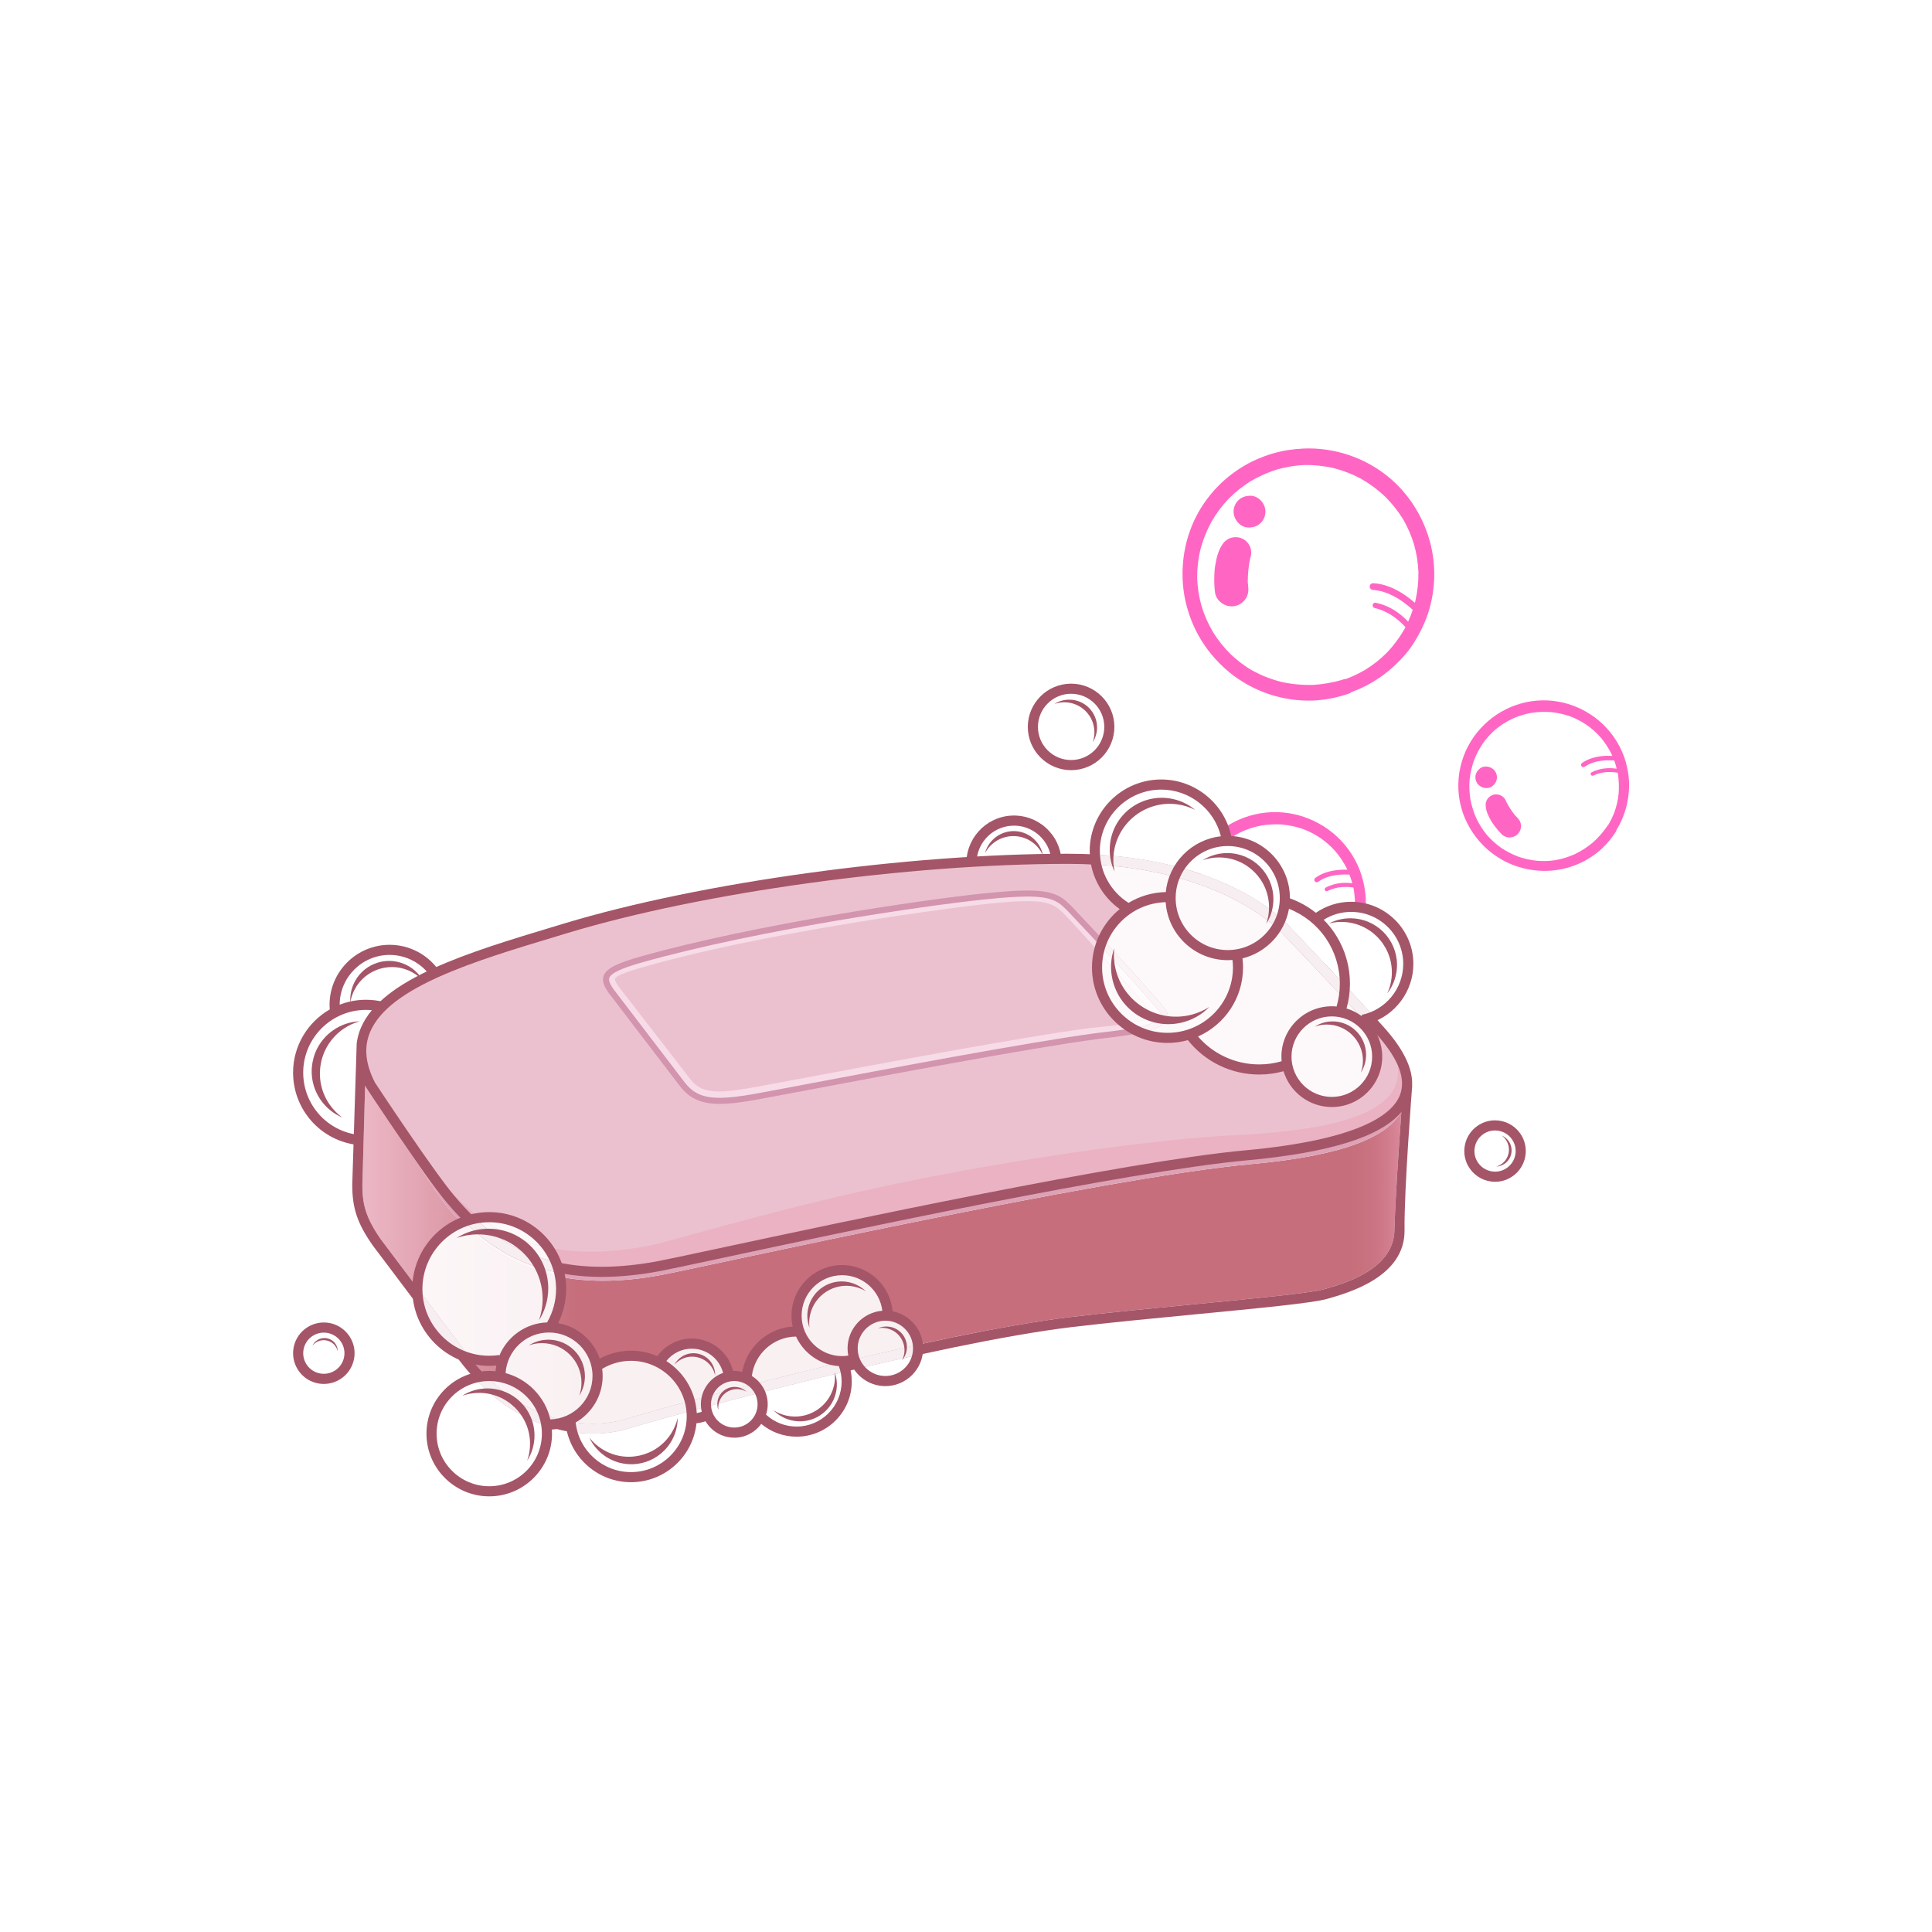 <svg xmlns="http://www.w3.org/2000/svg" xmlns:xlink="http://www.w3.org/1999/xlink" width="500" zoomAndPan="magnify" viewBox="0 0 375 375" height="500" preserveAspectRatio="xMidYMid meet" version="1.0"><defs><clipPath id="id1"><path d="M 269 229 L 270 229 L 270 230 L 269 230 Z M 269 229 " clip-rule="nonzero"/></clipPath><clipPath id="id2"><path d="M 319.07 227.641 L 231.812 230.801 L 226.641 88.02 L 313.898 84.859 Z M 319.07 227.641 " clip-rule="nonzero"/></clipPath><clipPath id="id3"><path d="M 319.07 227.641 L 231.812 230.801 L 226.641 88.02 L 313.898 84.859 Z M 319.07 227.641 " clip-rule="nonzero"/></clipPath><clipPath id="id4"><path d="M 283 135 L 317 135 L 317 170 L 283 170 Z M 283 135 " clip-rule="nonzero"/></clipPath><clipPath id="id5"><path d="M 319.07 227.641 L 231.812 230.801 L 226.641 88.02 L 313.898 84.859 Z M 319.07 227.641 " clip-rule="nonzero"/></clipPath><clipPath id="id6"><path d="M 319.07 227.641 L 231.812 230.801 L 226.641 88.02 L 313.898 84.859 Z M 319.07 227.641 " clip-rule="nonzero"/></clipPath><clipPath id="id7"><path d="M 288 154 L 296 154 L 296 163 L 288 163 Z M 288 154 " clip-rule="nonzero"/></clipPath><clipPath id="id8"><path d="M 319.07 227.641 L 231.812 230.801 L 226.641 88.02 L 313.898 84.859 Z M 319.07 227.641 " clip-rule="nonzero"/></clipPath><clipPath id="id9"><path d="M 319.07 227.641 L 231.812 230.801 L 226.641 88.02 L 313.898 84.859 Z M 319.07 227.641 " clip-rule="nonzero"/></clipPath><clipPath id="id10"><path d="M 286 148 L 291 148 L 291 153 L 286 153 Z M 286 148 " clip-rule="nonzero"/></clipPath><clipPath id="id11"><path d="M 319.07 227.641 L 231.812 230.801 L 226.641 88.02 L 313.898 84.859 Z M 319.07 227.641 " clip-rule="nonzero"/></clipPath><clipPath id="id12"><path d="M 319.07 227.641 L 231.812 230.801 L 226.641 88.02 L 313.898 84.859 Z M 319.07 227.641 " clip-rule="nonzero"/></clipPath><clipPath id="id13"><path d="M 229 87 L 279 87 L 279 136 L 229 136 Z M 229 87 " clip-rule="nonzero"/></clipPath><clipPath id="id14"><path d="M 319.07 227.641 L 231.812 230.801 L 226.641 88.02 L 313.898 84.859 Z M 319.07 227.641 " clip-rule="nonzero"/></clipPath><clipPath id="id15"><path d="M 319.07 227.641 L 231.812 230.801 L 226.641 88.02 L 313.898 84.859 Z M 319.07 227.641 " clip-rule="nonzero"/></clipPath><clipPath id="id16"><path d="M 279.391 135.145 L 230.27 136.922 L 228.496 87.895 L 277.617 86.117 Z M 279.391 135.145 " clip-rule="nonzero"/></clipPath><clipPath id="id17"><path d="M 279.391 135.145 L 230.27 136.922 L 228.496 87.953 L 277.617 86.172 Z M 279.391 135.145 " clip-rule="nonzero"/></clipPath><clipPath id="id18"><path d="M 235 104 L 243 104 L 243 118 L 235 118 Z M 235 104 " clip-rule="nonzero"/></clipPath><clipPath id="id19"><path d="M 319.07 227.641 L 231.812 230.801 L 226.641 88.02 L 313.898 84.859 Z M 319.07 227.641 " clip-rule="nonzero"/></clipPath><clipPath id="id20"><path d="M 319.07 227.641 L 231.812 230.801 L 226.641 88.02 L 313.898 84.859 Z M 319.07 227.641 " clip-rule="nonzero"/></clipPath><clipPath id="id21"><path d="M 239 96 L 246 96 L 246 103 L 239 103 Z M 239 96 " clip-rule="nonzero"/></clipPath><clipPath id="id22"><path d="M 319.07 227.641 L 231.812 230.801 L 226.641 88.02 L 313.898 84.859 Z M 319.07 227.641 " clip-rule="nonzero"/></clipPath><clipPath id="id23"><path d="M 319.07 227.641 L 231.812 230.801 L 226.641 88.02 L 313.898 84.859 Z M 319.07 227.641 " clip-rule="nonzero"/></clipPath><clipPath id="id24"><path d="M 229 157 L 266 157 L 266 193 L 229 193 Z M 229 157 " clip-rule="nonzero"/></clipPath><clipPath id="id25"><path d="M 319.07 227.641 L 231.812 230.801 L 226.641 88.02 L 313.898 84.859 Z M 319.07 227.641 " clip-rule="nonzero"/></clipPath><clipPath id="id26"><path d="M 319.07 227.641 L 231.812 230.801 L 226.641 88.02 L 313.898 84.859 Z M 319.07 227.641 " clip-rule="nonzero"/></clipPath><clipPath id="id27"><path d="M 265.777 192.27 L 230.387 193.551 L 229.105 158.227 L 264.496 156.945 Z M 265.777 192.27 " clip-rule="nonzero"/></clipPath><clipPath id="id28"><path d="M 265.777 192.27 L 230.535 193.547 L 229.254 158.223 L 264.496 156.945 Z M 265.777 192.27 " clip-rule="nonzero"/></clipPath><clipPath id="id29"><path d="M 235 177 L 243 177 L 243 187 L 235 187 Z M 235 177 " clip-rule="nonzero"/></clipPath><clipPath id="id30"><path d="M 319.07 227.641 L 231.812 230.801 L 226.641 88.02 L 313.898 84.859 Z M 319.07 227.641 " clip-rule="nonzero"/></clipPath><clipPath id="id31"><path d="M 319.07 227.641 L 231.812 230.801 L 226.641 88.02 L 313.898 84.859 Z M 319.07 227.641 " clip-rule="nonzero"/></clipPath><clipPath id="id32"><path d="M 233 171 L 238 171 L 238 176 L 233 176 Z M 233 171 " clip-rule="nonzero"/></clipPath><clipPath id="id33"><path d="M 319.07 227.641 L 231.812 230.801 L 226.641 88.02 L 313.898 84.859 Z M 319.07 227.641 " clip-rule="nonzero"/></clipPath><clipPath id="id34"><path d="M 319.07 227.641 L 231.812 230.801 L 226.641 88.02 L 313.898 84.859 Z M 319.07 227.641 " clip-rule="nonzero"/></clipPath><clipPath id="id35"><path d="M 70.336 210.695 L 272 210.695 L 272 275.949 L 70.336 275.949 Z M 70.336 210.695 " clip-rule="nonzero"/></clipPath><clipPath id="id36"><path d="M 110.738 275.949 C 110.465 275.898 110.188 275.852 109.91 275.789 C 110.18 275.691 110.445 275.574 110.703 275.445 C 110.711 275.613 110.723 275.781 110.738 275.949 M 144.898 267.523 C 144.18 267.18 143.379 266.98 142.523 266.98 C 142.172 266.98 141.824 267.016 141.48 267.082 L 141.484 267.078 L 141.48 267.078 L 141.488 267.078 C 141.051 263.484 137.988 260.699 134.27 260.699 C 131.551 260.699 129.188 262.184 127.938 264.387 C 126.305 263.535 124.449 263.055 122.48 263.055 C 120.035 263.055 117.766 263.793 115.883 265.062 L 115.82 265.188 C 114.996 260.898 111.258 257.648 106.742 257.562 C 108.121 255.402 108.914 252.84 108.914 250.094 C 108.914 249.324 108.855 248.57 108.734 247.836 C 111.262 248.32 114.023 248.594 117.047 248.594 C 120.465 248.594 124.215 248.246 128.344 247.473 C 136.379 245.965 213.695 228.621 242.66 225.973 C 261.918 224.211 269.125 220.387 271.879 215.992 C 271.922 215.945 271.957 215.898 272 215.852 C 271.512 222.668 270.785 233.473 270.656 238.828 C 270.477 246.461 260.805 249.152 257.02 250.238 C 254.402 250.984 243.422 252.039 231.797 253.156 C 223.469 253.965 214.852 254.789 207.824 255.633 C 199.621 256.621 189.094 258.617 178.172 261 C 177.875 257.93 175.387 255.5 172.285 255.289 L 172.305 255.27 C 172.305 250.387 168.344 246.43 163.457 246.43 C 158.57 246.43 154.613 250.387 154.613 255.27 C 154.613 256.348 154.809 257.383 155.164 258.34 L 154.613 258.34 C 149.418 258.34 145.18 262.406 144.898 267.523 M 97.391 267.246 C 96.609 267.074 95.797 266.98 94.965 266.98 C 94.742 266.98 94.523 266.988 94.305 267 C 93.262 265.949 92.242 264.797 91.242 263.531 C 92.43 263.863 93.672 264.035 94.965 264.035 C 95.668 264.035 96.359 263.98 97.031 263.883 L 97.848 263.355 C 97.383 264.469 97.125 265.695 97.125 266.98 L 97.391 267.246 M 128.027 264.438 C 127.996 264.422 127.969 264.406 127.938 264.391 L 128.066 264.414 L 128.027 264.438 M 163.602 264.336 C 163.594 264.316 163.59 264.297 163.578 264.277 L 163.578 264.281 L 163.562 264.102 C 164.359 264.09 165.137 263.977 165.871 263.773 L 165.875 263.766 C 165.879 263.777 165.883 263.781 165.887 263.793 C 165.125 263.973 164.363 264.156 163.602 264.336 M 81.008 249.965 L 73.949 240.598 C 70.898 236.242 70.336 233.609 70.336 230.02 L 70.871 210.695 C 70.938 210.824 70.996 210.953 71.062 211.082 L 71.117 211.172 C 71.434 211.652 76.691 219.633 81.34 226.215 C 83.637 229.832 85.758 232.992 87.102 234.582 C 87.848 235.469 88.648 236.367 89.512 237.254 C 84.551 239.359 81.059 244.254 81.008 249.965 " clip-rule="nonzero"/></clipPath><clipPath id="id37"><path d="M 110.738 275.949 C 110.465 275.898 110.188 275.852 109.91 275.789 C 110.18 275.691 110.445 275.574 110.703 275.445 C 110.711 275.613 110.723 275.781 110.738 275.949 M 144.898 267.523 C 144.18 267.18 143.379 266.98 142.523 266.98 C 142.172 266.98 141.824 267.016 141.48 267.082 L 141.484 267.078 L 141.48 267.078 L 141.488 267.078 C 141.051 263.484 137.988 260.699 134.27 260.699 C 131.551 260.699 129.188 262.184 127.938 264.387 C 126.305 263.535 124.449 263.055 122.48 263.055 C 120.035 263.055 117.766 263.793 115.883 265.062 L 115.82 265.188 C 114.996 260.898 111.258 257.648 106.742 257.562 C 108.121 255.402 108.914 252.84 108.914 250.094 C 108.914 249.324 108.855 248.57 108.734 247.836 C 111.262 248.32 114.023 248.594 117.047 248.594 C 120.465 248.594 124.215 248.246 128.344 247.473 C 136.379 245.965 213.695 228.621 242.66 225.973 C 261.918 224.211 269.125 220.387 271.879 215.992 C 271.922 215.945 271.957 215.898 272 215.852 C 271.512 222.668 270.785 233.473 270.656 238.828 C 270.477 246.461 260.805 249.152 257.02 250.238 C 254.402 250.984 243.422 252.039 231.797 253.156 C 223.469 253.965 214.852 254.789 207.824 255.633 C 199.621 256.621 189.094 258.617 178.172 261 C 177.875 257.93 175.387 255.5 172.285 255.289 L 172.305 255.27 C 172.305 250.387 168.344 246.43 163.457 246.43 C 158.57 246.43 154.613 250.387 154.613 255.27 C 154.613 256.348 154.809 257.383 155.164 258.34 L 154.613 258.34 C 149.418 258.34 145.18 262.406 144.898 267.523 M 97.391 267.246 C 96.609 267.074 95.797 266.98 94.965 266.98 C 94.742 266.98 94.523 266.988 94.305 267 C 93.262 265.949 92.242 264.797 91.242 263.531 C 92.43 263.863 93.672 264.035 94.965 264.035 C 95.668 264.035 96.359 263.98 97.031 263.883 L 97.848 263.355 C 97.383 264.469 97.125 265.695 97.125 266.98 L 97.391 267.246 M 128.027 264.438 C 127.996 264.422 127.969 264.406 127.938 264.391 L 128.066 264.414 L 128.027 264.438 M 163.602 264.336 C 163.594 264.316 163.59 264.297 163.578 264.277 L 163.578 264.281 L 163.562 264.102 C 164.359 264.09 165.137 263.977 165.871 263.773 L 165.875 263.766 C 165.879 263.777 165.883 263.781 165.887 263.793 C 165.125 263.973 164.363 264.156 163.602 264.336 M 81.008 249.965 L 73.949 240.598 C 70.898 236.242 70.336 233.609 70.336 230.02 L 70.871 210.695 C 70.938 210.824 70.996 210.953 71.062 211.082 L 71.117 211.172 C 71.434 211.652 76.691 219.633 81.34 226.215 C 83.637 229.832 85.758 232.992 87.102 234.582 C 87.848 235.469 88.648 236.367 89.512 237.254 C 84.551 239.359 81.059 244.254 81.008 249.965 " clip-rule="nonzero"/></clipPath><linearGradient x1="0.005" gradientTransform="matrix(203.35, 0, 0, 203.146, 69.389, 239.925)" y1="0" x2="0.996" gradientUnits="userSpaceOnUse" y2="0" id="id38"><stop stop-opacity="1" stop-color="rgb(92.499%, 72.198%, 77.599%)" offset="0"/><stop stop-opacity="1" stop-color="rgb(92.368%, 71.651%, 77.1%)" offset="0.004"/><stop stop-opacity="1" stop-color="rgb(92.238%, 71.103%, 76.602%)" offset="0.008"/><stop stop-opacity="1" stop-color="rgb(92.018%, 70.686%, 76.186%)" offset="0.012"/><stop stop-opacity="1" stop-color="rgb(91.8%, 70.27%, 75.769%)" offset="0.016"/><stop stop-opacity="1" stop-color="rgb(91.594%, 69.629%, 75.128%)" offset="0.02"/><stop stop-opacity="1" stop-color="rgb(91.388%, 68.988%, 74.487%)" offset="0.023"/><stop stop-opacity="1" stop-color="rgb(90.996%, 68.596%, 74.097%)" offset="0.027"/><stop stop-opacity="1" stop-color="rgb(90.605%, 68.205%, 73.706%)" offset="0.031"/><stop stop-opacity="1" stop-color="rgb(90.402%, 67.664%, 73.114%)" offset="0.035"/><stop stop-opacity="1" stop-color="rgb(90.199%, 67.123%, 72.523%)" offset="0.039"/><stop stop-opacity="1" stop-color="rgb(89.821%, 66.554%, 72.003%)" offset="0.043"/><stop stop-opacity="1" stop-color="rgb(89.442%, 65.985%, 71.484%)" offset="0.047"/><stop stop-opacity="1" stop-color="rgb(89.252%, 65.572%, 71.072%)" offset="0.051"/><stop stop-opacity="1" stop-color="rgb(89.061%, 65.16%, 70.66%)" offset="0.055"/><stop stop-opacity="1" stop-color="rgb(88.829%, 64.569%, 70.068%)" offset="0.059"/><stop stop-opacity="1" stop-color="rgb(88.599%, 63.979%, 69.478%)" offset="0.062"/><stop stop-opacity="1" stop-color="rgb(88.197%, 63.338%, 68.837%)" offset="0.066"/><stop stop-opacity="1" stop-color="rgb(87.798%, 62.697%, 68.196%)" offset="0.07"/><stop stop-opacity="1" stop-color="rgb(87.648%, 62.355%, 67.853%)" offset="0.074"/><stop stop-opacity="1" stop-color="rgb(87.5%, 62.015%, 67.511%)" offset="0.078"/><stop stop-opacity="1" stop-color="rgb(87.115%, 61.424%, 66.922%)" offset="0.082"/><stop stop-opacity="1" stop-color="rgb(86.732%, 60.834%, 66.333%)" offset="0.086"/><stop stop-opacity="1" stop-color="rgb(86.542%, 60.242%, 65.742%)" offset="0.09"/><stop stop-opacity="1" stop-color="rgb(86.351%, 59.651%, 65.152%)" offset="0.094"/><stop stop-opacity="1" stop-color="rgb(85.96%, 59.061%, 64.56%)" offset="0.098"/><stop stop-opacity="1" stop-color="rgb(85.57%, 58.47%, 63.969%)" offset="0.102"/><stop stop-opacity="1" stop-color="rgb(85.329%, 57.878%, 63.33%)" offset="0.105"/><stop stop-opacity="1" stop-color="rgb(85.088%, 57.288%, 62.691%)" offset="0.109"/><stop stop-opacity="1" stop-color="rgb(84.697%, 56.7%, 62.151%)" offset="0.113"/><stop stop-opacity="1" stop-color="rgb(84.306%, 56.113%, 61.612%)" offset="0.117"/><stop stop-opacity="1" stop-color="rgb(84.114%, 55.717%, 61.218%)" offset="0.121"/><stop stop-opacity="1" stop-color="rgb(83.923%, 55.324%, 60.825%)" offset="0.125"/><stop stop-opacity="1" stop-color="rgb(83.533%, 54.733%, 60.233%)" offset="0.129"/><stop stop-opacity="1" stop-color="rgb(83.142%, 54.143%, 59.642%)" offset="0.133"/><stop stop-opacity="1" stop-color="rgb(82.951%, 53.551%, 59.052%)" offset="0.137"/><stop stop-opacity="1" stop-color="rgb(82.761%, 52.96%, 58.461%)" offset="0.141"/><stop stop-opacity="1" stop-color="rgb(82.379%, 52.359%, 57.86%)" offset="0.145"/><stop stop-opacity="1" stop-color="rgb(81.999%, 51.758%, 57.259%)" offset="0.148"/><stop stop-opacity="1" stop-color="rgb(81.798%, 51.176%, 56.676%)" offset="0.152"/><stop stop-opacity="1" stop-color="rgb(81.596%, 50.595%, 56.094%)" offset="0.156"/><stop stop-opacity="1" stop-color="rgb(81.206%, 50.005%, 55.504%)" offset="0.16"/><stop stop-opacity="1" stop-color="rgb(80.815%, 49.416%, 54.915%)" offset="0.164"/><stop stop-opacity="1" stop-color="rgb(80.624%, 48.84%, 54.324%)" offset="0.168"/><stop stop-opacity="1" stop-color="rgb(80.434%, 48.267%, 53.734%)" offset="0.172"/><stop stop-opacity="1" stop-color="rgb(80.042%, 47.728%, 53.168%)" offset="0.176"/><stop stop-opacity="1" stop-color="rgb(79.651%, 47.191%, 52.603%)" offset="0.18"/><stop stop-opacity="1" stop-color="rgb(79.425%, 46.616%, 52.071%)" offset="0.184"/><stop stop-opacity="1" stop-color="rgb(79.199%, 46.04%, 51.54%)" offset="0.188"/><stop stop-opacity="1" stop-color="rgb(78.793%, 45.364%, 50.864%)" offset="0.191"/><stop stop-opacity="1" stop-color="rgb(78.387%, 44.688%, 50.188%)" offset="0.195"/><stop stop-opacity="1" stop-color="rgb(78.194%, 44.101%, 49.6%)" offset="0.199"/><stop stop-opacity="1" stop-color="rgb(78%, 43.513%, 49.013%)" offset="0.203"/><stop stop-opacity="1" stop-color="rgb(77.798%, 43.318%, 48.817%)" offset="0.207"/><stop stop-opacity="1" stop-color="rgb(77.599%, 43.124%, 48.624%)" offset="0.211"/><stop stop-opacity="1" stop-color="rgb(77.599%, 43.112%, 48.611%)" offset="0.219"/><stop stop-opacity="1" stop-color="rgb(77.599%, 43.1%, 48.599%)" offset="0.25"/><stop stop-opacity="1" stop-color="rgb(77.599%, 43.1%, 48.599%)" offset="0.5"/><stop stop-opacity="1" stop-color="rgb(77.599%, 43.1%, 48.599%)" offset="0.75"/><stop stop-opacity="1" stop-color="rgb(77.599%, 43.1%, 48.599%)" offset="0.875"/><stop stop-opacity="1" stop-color="rgb(77.599%, 43.1%, 48.599%)" offset="0.938"/><stop stop-opacity="1" stop-color="rgb(77.614%, 43.115%, 48.615%)" offset="0.945"/><stop stop-opacity="1" stop-color="rgb(77.815%, 43.338%, 48.837%)" offset="0.949"/><stop stop-opacity="1" stop-color="rgb(78%, 43.546%, 49.045%)" offset="0.953"/><stop stop-opacity="1" stop-color="rgb(78.214%, 43.936%, 49.449%)" offset="0.957"/><stop stop-opacity="1" stop-color="rgb(78.427%, 44.327%, 49.854%)" offset="0.961"/><stop stop-opacity="1" stop-color="rgb(78.818%, 44.722%, 50.435%)" offset="0.965"/><stop stop-opacity="1" stop-color="rgb(79.208%, 45.117%, 51.018%)" offset="0.969"/><stop stop-opacity="1" stop-color="rgb(79.794%, 45.898%, 51.945%)" offset="0.973"/><stop stop-opacity="1" stop-color="rgb(80.382%, 46.681%, 52.875%)" offset="0.977"/><stop stop-opacity="1" stop-color="rgb(81.253%, 47.786%, 54.233%)" offset="0.98"/><stop stop-opacity="1" stop-color="rgb(82.126%, 48.891%, 55.591%)" offset="0.984"/><stop stop-opacity="1" stop-color="rgb(83.095%, 50.275%, 57.13%)" offset="0.988"/><stop stop-opacity="1" stop-color="rgb(84.064%, 51.659%, 58.672%)" offset="0.992"/><stop stop-opacity="1" stop-color="rgb(85.181%, 53.279%, 60.535%)" offset="0.996"/><stop stop-opacity="1" stop-color="rgb(86.299%, 54.9%, 62.399%)" offset="1"/></linearGradient><clipPath id="id39"><path d="M 81.008 237.254 L 178.172 237.254 L 178.172 276.32 L 81.008 276.32 Z M 81.008 237.254 " clip-rule="nonzero"/></clipPath><clipPath id="id40"><path d="M 115.051 276.32 C 113.668 276.32 112.219 276.207 110.738 275.949 C 110.723 275.781 110.711 275.613 110.703 275.445 C 110.445 275.574 110.18 275.691 109.91 275.789 C 104.828 274.75 99.34 272.074 94.305 267 C 94.523 266.988 94.742 266.98 94.965 266.98 C 95.797 266.98 96.609 267.074 97.391 267.246 L 97.125 266.98 C 97.125 265.695 97.383 264.469 97.848 263.355 L 97.031 263.883 C 96.359 263.98 95.668 264.035 94.965 264.035 C 93.672 264.035 92.43 263.863 91.242 263.531 C 91.117 263.367 90.984 263.199 90.855 263.031 L 81.008 249.965 C 81.059 244.254 84.551 239.359 89.512 237.254 C 93.898 241.785 99.879 246.129 108.734 247.836 C 108.855 248.57 108.914 249.324 108.914 250.094 C 108.914 252.84 108.121 255.402 106.742 257.562 C 111.258 257.648 114.996 260.898 115.82 265.188 L 115.883 265.062 C 117.766 263.793 120.035 263.055 122.48 263.055 C 124.449 263.055 126.305 263.535 127.938 264.387 C 129.188 262.184 131.551 260.699 134.27 260.699 C 137.988 260.699 141.051 263.484 141.488 267.078 L 141.48 267.078 L 141.484 267.078 L 141.48 267.082 C 141.824 267.016 142.172 266.98 142.523 266.98 C 143.379 266.98 144.18 267.18 144.898 267.523 C 145.18 262.406 149.418 258.34 154.613 258.34 L 155.164 258.34 C 154.809 257.383 154.613 256.348 154.613 255.27 C 154.613 250.387 158.57 246.43 163.457 246.43 C 168.344 246.43 172.305 250.387 172.305 255.27 L 172.285 255.289 C 175.387 255.5 177.875 257.93 178.172 261 C 174.098 261.891 169.969 262.836 165.887 263.793 C 165.883 263.781 165.879 263.777 165.875 263.766 L 165.871 263.773 C 165.137 263.977 164.359 264.09 163.562 264.102 L 163.578 264.281 L 163.578 264.277 C 163.59 264.297 163.594 264.316 163.602 264.336 C 144.762 268.832 127.324 273.629 121.348 275.438 C 119.484 275.996 117.355 276.32 115.051 276.32 M 127.938 264.391 C 127.969 264.406 127.996 264.422 128.027 264.438 L 128.066 264.414 L 127.938 264.391 " clip-rule="nonzero"/></clipPath><clipPath id="id41"><path d="M 115.051 276.32 C 113.668 276.32 112.219 276.207 110.738 275.949 C 110.723 275.781 110.711 275.613 110.703 275.445 C 110.445 275.574 110.18 275.691 109.91 275.789 C 104.828 274.75 99.34 272.074 94.305 267 C 94.523 266.988 94.742 266.98 94.965 266.98 C 95.797 266.98 96.609 267.074 97.391 267.246 L 97.125 266.98 C 97.125 265.695 97.383 264.469 97.848 263.355 L 97.031 263.883 C 96.359 263.98 95.668 264.035 94.965 264.035 C 93.672 264.035 92.43 263.863 91.242 263.531 C 91.117 263.367 90.984 263.199 90.855 263.031 L 81.008 249.965 C 81.059 244.254 84.551 239.359 89.512 237.254 C 93.898 241.785 99.879 246.129 108.734 247.836 C 108.855 248.57 108.914 249.324 108.914 250.094 C 108.914 252.84 108.121 255.402 106.742 257.562 C 111.258 257.648 114.996 260.898 115.82 265.188 L 115.883 265.062 C 117.766 263.793 120.035 263.055 122.48 263.055 C 124.449 263.055 126.305 263.535 127.938 264.387 C 129.188 262.184 131.551 260.699 134.27 260.699 C 137.988 260.699 141.051 263.484 141.488 267.078 L 141.48 267.078 L 141.484 267.078 L 141.48 267.082 C 141.824 267.016 142.172 266.98 142.523 266.98 C 143.379 266.98 144.18 267.18 144.898 267.523 C 145.18 262.406 149.418 258.34 154.613 258.34 L 155.164 258.34 C 154.809 257.383 154.613 256.348 154.613 255.27 C 154.613 250.387 158.57 246.43 163.457 246.43 C 168.344 246.43 172.305 250.387 172.305 255.27 L 172.285 255.289 C 175.387 255.5 177.875 257.93 178.172 261 C 174.098 261.891 169.969 262.836 165.887 263.793 C 165.883 263.781 165.879 263.777 165.875 263.766 L 165.871 263.773 C 165.137 263.977 164.359 264.09 163.562 264.102 L 163.578 264.281 L 163.578 264.277 C 163.59 264.297 163.594 264.316 163.602 264.336 C 144.762 268.832 127.324 273.629 121.348 275.438 C 119.484 275.996 117.355 276.32 115.051 276.32 M 127.938 264.391 C 127.969 264.406 127.996 264.422 128.027 264.438 L 128.066 264.414 L 127.938 264.391 " clip-rule="nonzero"/></clipPath><linearGradient x1="0.057" gradientTransform="matrix(203.35, 0, 0, 203.146, 69.389, 239.925)" y1="0" x2="0.535" gradientUnits="userSpaceOnUse" y2="0" id="id42"><stop stop-opacity="1" stop-color="rgb(98.799%, 96.5%, 96.899%)" offset="0"/><stop stop-opacity="1" stop-color="rgb(98.799%, 96.495%, 96.899%)" offset="0.031"/><stop stop-opacity="1" stop-color="rgb(98.799%, 96.297%, 96.899%)" offset="0.062"/><stop stop-opacity="1" stop-color="rgb(98.7%, 96.101%, 96.8%)" offset="0.078"/><stop stop-opacity="1" stop-color="rgb(98.5%, 96.1%, 96.6%)" offset="0.094"/><stop stop-opacity="1" stop-color="rgb(98.399%, 95.998%, 96.5%)" offset="0.109"/><stop stop-opacity="1" stop-color="rgb(98.399%, 95.796%, 96.498%)" offset="0.125"/><stop stop-opacity="1" stop-color="rgb(98.399%, 95.595%, 96.396%)" offset="0.141"/><stop stop-opacity="1" stop-color="rgb(98.396%, 95.396%, 96.194%)" offset="0.156"/><stop stop-opacity="1" stop-color="rgb(98.198%, 95.299%, 95.898%)" offset="0.188"/><stop stop-opacity="1" stop-color="rgb(98.001%, 95.2%, 95.7%)" offset="0.203"/><stop stop-opacity="1" stop-color="rgb(98%, 95.001%, 95.699%)" offset="0.219"/><stop stop-opacity="1" stop-color="rgb(98%, 94.899%, 95.598%)" offset="0.234"/><stop stop-opacity="1" stop-color="rgb(98%, 94.897%, 95.398%)" offset="0.25"/><stop stop-opacity="1" stop-color="rgb(98%, 94.795%, 95.299%)" offset="0.266"/><stop stop-opacity="1" stop-color="rgb(97.997%, 94.594%, 95.296%)" offset="0.281"/><stop stop-opacity="1" stop-color="rgb(97.798%, 94.298%, 95.099%)" offset="0.312"/><stop stop-opacity="1" stop-color="rgb(97.601%, 94.101%, 94.901%)" offset="0.375"/><stop stop-opacity="1" stop-color="rgb(97.6%, 94.099%, 94.899%)" offset="0.5"/><stop stop-opacity="1" stop-color="rgb(97.6%, 94.099%, 94.899%)" offset="1"/></linearGradient><clipPath id="id43"><path d="M 199 132.695 L 217 132.695 L 217 150 L 199 150 Z M 199 132.695 " clip-rule="nonzero"/></clipPath><clipPath id="id44"><path d="M 80 235 L 179.391 235 L 179.391 290.441 L 80 290.441 Z M 80 235 " clip-rule="nonzero"/></clipPath></defs><rect x="-37.5" width="450" fill="#ffffff" y="-37.5" height="450" fill-opacity="1"/><rect x="-37.5" width="450" fill="#ffffff" y="-37.5" height="450" fill-opacity="1"/><rect x="-37.5" width="450" fill="#ffffff" y="-37.5" height="450" fill-opacity="1"/><rect x="-37.5" width="450" fill="#ffffff" y="-37.5" height="450" fill-opacity="1"/><g clip-path="url(#id1)"><g clip-path="url(#id2)"><g clip-path="url(#id3)"><path fill="#ff66c4" d="M 269.145 229.418 C 269.141 229.43 269.137 229.441 269.133 229.449 C 269.137 229.438 269.145 229.422 269.148 229.41 C 269.148 229.414 269.148 229.414 269.145 229.418 " fill-opacity="1" fill-rule="nonzero"/></g></g></g><g clip-path="url(#id4)"><g clip-path="url(#id5)"><g clip-path="url(#id6)"><path fill="#ff66c4" d="M 285.258 151.254 C 285.398 150.004 285.684 148.781 286.105 147.594 C 286.555 146.426 287.137 145.316 287.84 144.277 C 288.547 143.293 289.352 142.391 290.273 141.594 C 291.266 140.773 292.352 140.086 293.516 139.523 C 294.691 138.992 295.926 138.605 297.195 138.371 C 298.504 138.168 299.82 138.121 301.137 138.227 C 302.383 138.367 303.602 138.637 304.785 139.055 C 304.918 139.105 305.051 139.156 305.188 139.207 C 305.145 139.191 305.102 139.176 305.059 139.16 C 306.117 139.586 307.117 140.125 308.059 140.77 C 309.062 141.488 309.973 142.316 310.781 143.246 C 311.582 144.219 312.262 145.27 312.816 146.402 C 312.863 146.504 312.906 146.609 312.953 146.711 C 312.211 146.68 311.469 146.695 310.73 146.785 C 309.453 146.945 308.168 147.324 307.109 148.074 C 307.008 148.145 306.934 148.215 306.898 148.336 C 306.863 148.449 306.879 148.574 306.934 148.676 C 306.988 148.777 307.086 148.855 307.199 148.887 C 307.305 148.914 307.445 148.91 307.539 148.848 C 307.938 148.574 308.367 148.344 308.816 148.16 C 309.504 147.898 310.227 147.734 310.957 147.645 C 311.738 147.559 312.527 147.559 313.316 147.609 C 313.504 148.133 313.672 148.664 313.809 149.203 C 313.191 149.117 312.57 149.078 311.949 149.113 C 310.898 149.172 309.863 149.426 308.926 149.91 C 308.754 150 308.695 150.227 308.785 150.391 C 308.883 150.566 309.094 150.613 309.266 150.531 C 309.402 150.465 309.543 150.402 309.684 150.348 C 310.262 150.125 310.859 149.98 311.473 149.902 C 312.25 149.82 313.027 149.844 313.801 149.953 C 313.863 149.965 313.926 149.977 313.988 149.988 C 314 150.059 314.02 150.125 314.031 150.195 C 314.238 151.492 314.277 152.801 314.172 154.109 C 314.043 155.32 313.766 156.504 313.355 157.652 C 313.02 158.52 312.617 159.352 312.145 160.148 C 312.039 160.234 311.953 160.344 311.871 160.469 C 311.809 160.562 311.746 160.656 311.684 160.746 C 310.992 161.695 310.23 162.57 309.359 163.359 C 309.359 163.363 309.355 163.367 309.352 163.367 C 309.289 163.414 309.23 163.461 309.18 163.52 C 309.168 163.527 309.16 163.539 309.148 163.547 C 308.074 164.438 306.914 165.195 305.656 165.797 C 305.039 166.074 304.406 166.309 303.762 166.512 C 303.129 166.707 302.48 166.848 301.828 166.965 C 300.648 167.152 299.449 167.172 298.262 167.07 C 297.031 166.938 295.832 166.672 294.664 166.262 C 293.484 165.812 292.363 165.238 291.32 164.527 C 290.305 163.801 289.383 162.957 288.566 162.012 C 287.785 161.062 287.133 160.031 286.598 158.926 C 286.043 157.707 285.648 156.434 285.398 155.117 C 285.199 153.836 285.148 152.547 285.258 151.254 Z M 283.922 157.734 C 284.883 160.52 286.594 163.035 288.82 164.969 C 289.484 165.547 290.207 166.059 290.949 166.527 C 291.703 167.004 292.5 167.406 293.324 167.746 C 295.289 168.562 297.379 168.988 299.504 169.035 C 301.566 169.078 303.668 168.711 305.602 167.984 C 307.371 167.32 309.008 166.367 310.441 165.145 C 310.469 165.125 310.5 165.105 310.523 165.082 C 310.555 165.059 310.578 165.031 310.605 165.004 C 310.641 164.973 310.676 164.941 310.711 164.914 C 310.723 164.902 310.734 164.891 310.746 164.879 C 310.77 164.855 310.793 164.836 310.816 164.816 C 310.836 164.801 310.852 164.785 310.867 164.77 C 310.879 164.758 310.891 164.746 310.902 164.734 C 311.969 163.75 312.883 162.629 313.656 161.402 C 313.711 161.309 313.746 161.203 313.762 161.09 C 314.273 160.254 314.715 159.371 315.07 158.445 C 315.387 157.621 315.641 156.781 315.832 155.918 C 315.992 155.176 316.09 154.426 316.156 153.672 C 316.293 152.383 316.203 151.062 315.984 149.789 C 315.762 148.477 315.41 147.195 314.875 145.973 C 313.707 143.281 311.844 140.922 309.473 139.188 C 307.398 137.672 304.98 136.625 302.449 136.18 C 299.703 135.695 296.867 135.938 294.234 136.852 C 292.93 137.305 291.676 137.93 290.523 138.688 C 289.375 139.441 288.324 140.367 287.391 141.371 C 286.441 142.395 285.633 143.562 284.973 144.789 C 284.293 146.051 283.801 147.426 283.473 148.82 C 283.129 150.273 283.012 151.789 283.074 153.273 C 283.141 154.785 283.43 156.305 283.922 157.734 " fill-opacity="1" fill-rule="nonzero"/></g></g></g><g clip-path="url(#id7)"><g clip-path="url(#id8)"><g clip-path="url(#id9)"><path fill="#ff66c4" d="M 288.359 156.297 C 288.402 157.367 288.883 158.375 289.402 159.289 C 289.645 159.711 289.93 160.109 290.227 160.492 C 290.629 161.016 291.062 161.52 291.535 161.98 C 292.332 162.758 293.66 162.711 294.477 162.012 C 294.539 161.953 294.602 161.895 294.66 161.832 C 295.047 161.41 295.254 160.84 295.234 160.27 C 295.215 159.66 294.941 159.133 294.512 158.715 C 294.363 158.566 294.219 158.414 294.074 158.258 C 293.414 157.438 292.828 156.539 292.359 155.598 C 292.246 155.254 292.059 154.957 291.789 154.711 C 291.395 154.355 290.871 154.164 290.34 154.18 C 289.227 154.219 288.32 155.184 288.359 156.297 " fill-opacity="1" fill-rule="nonzero"/></g></g></g><g clip-path="url(#id10)"><g clip-path="url(#id11)"><g clip-path="url(#id12)"><path fill="#ff66c4" d="M 289.738 152.531 C 290.168 152.164 290.465 151.723 290.539 151.148 C 290.613 150.602 290.465 150.039 290.129 149.602 C 289.465 148.734 288.059 148.469 287.191 149.215 C 286.762 149.582 286.465 150.023 286.387 150.598 C 286.316 151.145 286.465 151.703 286.801 152.145 C 287.465 153.008 288.871 153.277 289.738 152.531 " fill-opacity="1" fill-rule="nonzero"/></g></g></g><g clip-path="url(#id13)"><g clip-path="url(#id14)"><g clip-path="url(#id15)"><g clip-path="url(#id16)"><g clip-path="url(#id17)"><path fill="#ff66c4" d="M 274.75 116.52 C 274.711 116.68 274.668 116.84 274.629 117 C 273.801 116.281 272.926 115.621 271.992 115.051 C 270.371 114.059 268.543 113.316 266.625 113.207 C 266.445 113.199 266.293 113.207 266.137 113.32 C 265.996 113.418 265.898 113.57 265.871 113.742 C 265.84 113.91 265.879 114.09 265.98 114.23 C 266.074 114.359 266.238 114.484 266.406 114.496 C 267.121 114.547 267.824 114.676 268.516 114.875 C 269.555 115.207 270.531 115.68 271.461 116.246 C 272.441 116.867 273.355 117.586 274.215 118.367 C 273.953 119.148 273.652 119.914 273.316 120.664 C 272.684 120 272.004 119.387 271.254 118.855 C 269.988 117.957 268.555 117.305 267.027 116.996 C 266.746 116.941 266.473 117.148 266.426 117.422 C 266.375 117.715 266.574 117.961 266.852 118.027 C 267.07 118.074 267.285 118.133 267.5 118.195 C 268.371 118.473 269.195 118.855 269.973 119.332 C 270.945 119.945 271.824 120.691 272.609 121.527 C 272.676 121.598 272.734 121.668 272.797 121.738 C 272.746 121.832 272.703 121.926 272.656 122.02 C 271.699 123.703 270.539 125.25 269.211 126.664 C 267.945 127.941 266.531 129.055 265 130 C 263.812 130.695 262.582 131.289 261.301 131.77 C 261.098 131.773 260.898 131.82 260.688 131.891 C 260.527 131.941 260.371 131.988 260.215 132.039 C 258.543 132.496 256.855 132.809 255.125 132.922 C 255.121 132.922 255.113 132.922 255.109 132.922 C 254.996 132.914 254.883 132.922 254.77 132.938 C 254.75 132.941 254.73 132.941 254.711 132.941 C 252.648 132.984 250.609 132.789 248.602 132.332 C 247.637 132.082 246.691 131.773 245.762 131.414 C 244.848 131.059 243.969 130.625 243.109 130.16 C 241.574 129.297 240.172 128.215 238.895 127.004 C 237.598 125.719 236.457 124.316 235.492 122.766 C 234.543 121.164 233.781 119.473 233.234 117.695 C 232.73 115.922 232.445 114.102 232.371 112.258 C 232.348 110.445 232.547 108.656 232.945 106.891 C 233.43 104.977 234.148 103.137 235.078 101.395 C 236.027 99.727 237.16 98.195 238.48 96.801 C 239.793 95.488 241.246 94.336 242.828 93.355 C 244.426 92.422 246.121 91.676 247.891 91.121 C 249.617 90.637 251.379 90.336 253.172 90.258 C 255.078 90.227 256.965 90.43 258.824 90.848 C 260.672 91.32 262.449 92.004 264.133 92.902 C 265.832 93.867 267.391 95.023 268.816 96.355 C 270.125 97.66 271.285 99.094 272.262 100.664 C 272.367 100.844 272.477 101.027 272.582 101.207 C 272.551 101.152 272.516 101.094 272.48 101.039 C 273.309 102.5 273.965 104.043 274.457 105.648 C 274.953 107.402 275.238 109.191 275.316 111.012 C 275.344 112.867 275.156 114.707 274.75 116.52 Z M 272.219 95.199 C 269.496 92.113 266 89.793 262.121 88.43 C 260.199 87.75 258.172 87.32 256.145 87.137 C 254.121 86.949 252.055 87.051 250.051 87.355 C 248.012 87.66 246.004 88.27 244.113 89.078 C 242.16 89.914 240.324 91.047 238.66 92.352 C 236.926 93.715 235.391 95.355 234.094 97.129 C 232.777 98.93 231.711 100.953 230.961 103.055 C 229.496 107.152 229.156 111.629 229.938 115.906 C 230.172 117.184 230.535 118.438 230.961 119.66 C 231.395 120.902 231.941 122.102 232.574 123.25 C 234.09 125.996 236.109 128.41 238.52 130.41 C 240.859 132.359 243.621 133.863 246.52 134.801 C 249.176 135.66 251.941 136.066 254.727 135.977 C 254.777 135.977 254.828 135.98 254.879 135.977 C 254.938 135.977 254.992 135.969 255.047 135.961 C 255.113 135.961 255.184 135.957 255.25 135.953 C 255.273 135.949 255.301 135.949 255.324 135.945 C 255.371 135.941 255.418 135.941 255.465 135.938 C 255.5 135.938 255.531 135.934 255.566 135.93 C 255.59 135.93 255.613 135.93 255.633 135.926 C 257.773 135.766 259.859 135.312 261.887 134.605 C 262.035 134.551 262.176 134.461 262.297 134.344 C 263.66 133.848 264.984 133.238 266.246 132.496 C 267.371 131.832 268.441 131.098 269.457 130.273 C 270.328 129.57 271.129 128.793 271.902 127.984 C 273.25 126.621 274.363 125.012 275.285 123.34 C 276.238 121.621 277.016 119.82 277.527 117.918 C 278.656 113.738 278.684 109.305 277.547 105.121 C 276.555 101.469 274.727 98.039 272.219 95.199 " fill-opacity="1" fill-rule="nonzero"/></g></g></g></g></g><g clip-path="url(#id18)"><g clip-path="url(#id19)"><g clip-path="url(#id20)"><path fill="#ff66c4" d="M 241.641 104.848 C 240.32 103.871 238.387 104.148 237.406 105.473 C 236.469 106.746 236.094 108.352 235.852 109.883 C 235.738 110.594 235.703 111.312 235.688 112.031 C 235.672 113.004 235.707 113.984 235.828 114.949 C 236.031 116.582 237.605 117.742 239.195 117.688 C 239.32 117.68 239.445 117.668 239.57 117.648 C 240.406 117.516 241.172 117.055 241.676 116.375 C 242.211 115.652 242.387 114.793 242.277 113.914 C 242.238 113.605 242.211 113.297 242.191 112.988 C 242.188 111.434 242.34 109.859 242.664 108.34 C 242.855 107.84 242.906 107.324 242.824 106.793 C 242.699 106.02 242.27 105.312 241.641 104.848 " fill-opacity="1" fill-rule="nonzero"/></g></g></g><g clip-path="url(#id21)"><g clip-path="url(#id22)"><g clip-path="url(#id23)"><path fill="#ff66c4" d="M 242.59 96.223 C 241.754 96.254 241.004 96.492 240.387 97.082 C 239.797 97.648 239.453 98.434 239.438 99.246 C 239.406 100.855 240.781 102.453 242.465 102.395 C 243.305 102.363 244.055 102.125 244.672 101.535 C 245.262 100.969 245.605 100.184 245.621 99.371 C 245.652 97.762 244.277 96.164 242.59 96.223 " fill-opacity="1" fill-rule="nonzero"/></g></g></g><g clip-path="url(#id24)"><g clip-path="url(#id25)"><g clip-path="url(#id26)"><g clip-path="url(#id27)"><g clip-path="url(#id28)"><path fill="#ff66c4" d="M 262.965 176.641 C 262.852 177.93 262.582 179.191 262.168 180.418 C 261.828 181.348 261.418 182.242 260.934 183.094 C 260.82 183.191 260.734 183.309 260.648 183.441 C 260.582 183.543 260.52 183.645 260.453 183.742 C 259.738 184.762 258.945 185.707 258.039 186.562 C 258.039 186.566 258.035 186.57 258.031 186.57 C 257.965 186.617 257.906 186.676 257.852 186.738 C 257.84 186.746 257.828 186.754 257.82 186.766 C 256.695 187.734 255.48 188.559 254.156 189.227 C 253.508 189.531 252.84 189.793 252.16 190.02 C 251.488 190.242 250.805 190.406 250.113 190.543 C 248.863 190.766 247.59 190.812 246.324 190.727 C 245.016 190.609 243.738 190.352 242.492 189.938 C 241.23 189.484 240.027 188.898 238.906 188.164 C 237.809 187.414 236.816 186.535 235.93 185.551 C 235.082 184.555 234.367 183.473 233.773 182.312 C 233.164 181.027 232.715 179.684 232.426 178.289 C 232.188 176.934 232.109 175.562 232.199 174.188 C 232.32 172.855 232.598 171.555 233.023 170.285 C 233.477 169.035 234.074 167.844 234.801 166.727 C 235.531 165.668 236.371 164.691 237.328 163.828 C 238.367 162.938 239.508 162.184 240.73 161.566 C 241.973 160.977 243.27 160.543 244.617 160.27 C 246.004 160.023 247.398 159.949 248.801 160.031 C 250.125 160.156 251.43 160.418 252.691 160.84 C 252.832 160.891 252.977 160.945 253.121 160.992 C 253.074 160.977 253.031 160.961 252.984 160.945 C 254.117 161.379 255.191 161.93 256.203 162.594 C 257.281 163.34 258.266 164.199 259.145 165.172 C 260.016 166.188 260.758 167.293 261.367 168.484 C 261.418 168.59 261.469 168.695 261.52 168.805 C 260.73 168.785 259.945 168.82 259.16 168.934 C 257.805 169.125 256.453 169.555 255.34 170.371 C 255.234 170.449 255.156 170.527 255.121 170.656 C 255.09 170.777 255.105 170.906 255.168 171.016 C 255.23 171.121 255.332 171.203 255.453 171.234 C 255.562 171.262 255.715 171.258 255.812 171.188 C 256.23 170.887 256.684 170.637 257.156 170.43 C 257.883 170.137 258.645 169.949 259.418 169.84 C 260.25 169.734 261.086 169.719 261.922 169.758 C 262.137 170.309 262.32 170.867 262.477 171.438 C 261.824 171.359 261.164 171.328 260.504 171.379 C 259.387 171.461 258.297 171.754 257.309 172.285 C 257.129 172.383 257.07 172.625 257.168 172.801 C 257.273 172.984 257.5 173.031 257.684 172.938 C 257.828 172.867 257.973 172.797 258.121 172.734 C 258.73 172.488 259.363 172.324 260.016 172.23 C 260.836 172.125 261.664 172.137 262.484 172.238 C 262.551 172.246 262.617 172.258 262.684 172.27 C 262.699 172.344 262.719 172.414 262.734 172.488 C 262.98 173.859 263.051 175.25 262.965 176.641 Z M 257.672 160.887 C 255.441 159.32 252.848 158.258 250.152 157.836 C 247.227 157.375 244.223 157.688 241.441 158.711 C 240.066 159.219 238.746 159.91 237.539 160.734 C 236.332 161.559 235.234 162.562 234.262 163.652 C 233.273 164.754 232.441 166.012 231.766 167.328 C 231.07 168.684 230.574 170.152 230.254 171.641 C 229.918 173.188 229.82 174.801 229.922 176.379 C 230.02 177.98 230.359 179.59 230.91 181.098 C 231.984 184.039 233.855 186.676 236.258 188.684 C 236.973 189.285 237.754 189.812 238.551 190.297 C 239.363 190.785 240.215 191.199 241.098 191.543 C 243.199 192.371 245.43 192.781 247.684 192.785 C 249.879 192.793 252.102 192.359 254.141 191.551 C 256.004 190.809 257.723 189.766 259.227 188.438 C 259.254 188.418 259.285 188.391 259.312 188.367 C 259.34 188.344 259.367 188.312 259.395 188.285 C 259.434 188.25 259.469 188.219 259.504 188.184 C 259.516 188.172 259.531 188.16 259.543 188.148 C 259.566 188.125 259.59 188.102 259.617 188.078 C 259.633 188.062 259.652 188.047 259.668 188.027 C 259.68 188.016 259.691 188.008 259.703 187.992 C 260.816 186.926 261.766 185.719 262.562 184.395 C 262.621 184.297 262.652 184.184 262.668 184.066 C 263.195 183.164 263.648 182.219 264.008 181.23 C 264.324 180.348 264.578 179.449 264.762 178.527 C 264.922 177.738 265.008 176.941 265.062 176.137 C 265.18 174.766 265.059 173.363 264.801 172.016 C 264.539 170.625 264.137 169.273 263.547 167.984 C 262.25 165.148 260.227 162.684 257.672 160.887 " fill-opacity="1" fill-rule="nonzero"/></g></g></g></g></g><g clip-path="url(#id29)"><g clip-path="url(#id30)"><g clip-path="url(#id31)"><path fill="#ff66c4" d="M 241.703 181.453 C 240.984 180.594 240.344 179.652 239.828 178.66 C 239.703 178.297 239.492 177.984 239.203 177.73 C 238.781 177.359 238.215 177.164 237.652 177.195 C 236.473 177.258 235.527 178.301 235.594 179.48 C 235.66 180.617 236.191 181.676 236.762 182.637 C 237.023 183.082 237.336 183.5 237.66 183.902 C 238.098 184.449 238.57 184.977 239.078 185.453 C 239.941 186.266 241.352 186.188 242.203 185.426 C 242.273 185.367 242.336 185.305 242.395 185.234 C 242.797 184.777 243.008 184.172 242.977 183.566 C 242.941 182.918 242.641 182.363 242.176 181.926 C 242.012 181.773 241.855 181.613 241.703 181.453 " fill-opacity="1" fill-rule="nonzero"/></g></g></g><g clip-path="url(#id32)"><g clip-path="url(#id33)"><g clip-path="url(#id34)"><path fill="#ff66c4" d="M 236.98 175.457 C 237.43 175.055 237.738 174.582 237.805 173.969 C 237.871 173.387 237.703 172.797 237.336 172.336 C 236.613 171.43 235.117 171.176 234.211 171.98 C 233.762 172.383 233.457 172.859 233.387 173.469 C 233.32 174.051 233.488 174.645 233.855 175.102 C 234.578 176.008 236.074 176.262 236.98 175.457 " fill-opacity="1" fill-rule="nonzero"/></g></g></g><path fill="#ffffff" d="M 204.887 167.086 C 204.887 162.629 201.273 159.02 196.812 159.02 C 192.352 159.02 188.742 162.629 188.742 167.086 C 188.742 171.543 192.352 175.152 196.812 175.152 C 201.273 175.152 204.887 171.543 204.887 167.086 " fill-opacity="1" fill-rule="nonzero"/><path fill="#ffffff" d="M 68.652 221.133 C 62.516 220.008 57.871 214.645 57.871 208.191 C 57.871 203.086 60.781 198.656 65.039 196.473 L 65.043 196.473 C 64.98 196.004 64.945 195.527 64.945 195.035 C 64.945 189.145 69.727 184.371 75.625 184.371 C 78.879 184.371 81.797 185.824 83.754 188.121 C 77.137 191.18 72.039 194.809 70.043 199.516 C 69.633 200.48 69.367 201.48 69.234 202.508 L 68.652 221.133 " fill-opacity="1" fill-rule="nonzero"/><g clip-path="url(#id35)"><g clip-path="url(#id36)"><g clip-path="url(#id37)"><path fill="url(#id38)" d="M 70.336 210.695 L 70.336 275.949 L 272 275.949 L 272 210.695 Z M 70.336 210.695 " fill-rule="nonzero"/></g></g></g><path fill="#db97b3" d="M 273.613 207.074 L 273.617 207.051 L 273.613 207.074 " fill-opacity="1" fill-rule="nonzero"/><path fill="#dda2b6" d="M 69.902 204.992 C 69.902 204.992 83.352 226.949 87.719 232.117 C 94.586 240.242 105.219 249.461 128.344 245.117 C 136.379 243.609 213.695 226.262 242.66 223.617 C 271.168 221.004 273.051 213.32 272.738 206.777 C 272.75 207.004 273.496 209.176 273.359 211.949 C 272.348 217.922 267.664 223.684 242.66 225.973 C 213.695 228.621 136.379 245.965 128.344 247.473 C 105.219 251.816 93.969 242.707 87.102 234.582 C 82.734 229.414 70.117 207.586 70.117 207.586 L 69.902 204.992 " fill-opacity="1" fill-rule="nonzero"/><path fill="#ecc1cf" d="M 72.164 210.633 C 72.164 210.633 83.328 227.586 87.68 232.75 C 94.527 240.879 105.117 250.094 128.16 245.75 C 136.172 244.242 213.223 226.898 242.082 224.25 C 282.301 220.555 274.477 207.309 268.391 200.359 C 264.23 195.609 250.129 180.812 250.129 180.812 C 250.129 180.812 238.391 166.691 207.516 166.691 C 176.426 166.691 135.992 172.34 110.121 180.16 C 88.105 186.812 63.375 193.625 72.164 210.633 " fill-opacity="1" fill-rule="nonzero"/><path fill="#eab2c2" d="M 270.574 203.621 C 272.691 210.215 273.008 218.773 239.773 220.328 C 225.555 220.988 199.801 224.508 176.27 229.281 C 151.883 234.23 129.926 241.062 125.852 241.828 C 102.809 246.172 92.211 236.957 85.367 228.828 C 81.738 224.52 73.367 212.004 70.691 207.977 C 70.977 208.832 71.348 209.719 71.816 210.633 C 71.816 210.633 82.98 227.586 87.332 232.75 C 94.18 240.879 104.773 250.094 127.816 245.75 C 135.824 244.242 212.875 226.898 241.738 224.25 C 276.305 221.074 275.383 210.844 270.574 203.621 " fill-opacity="1" fill-rule="nonzero"/><path fill="#a55568" d="M 257.02 250.238 C 254.402 250.984 243.422 252.039 231.797 253.156 C 223.469 253.965 214.852 254.789 207.824 255.633 C 181.793 258.762 132.305 272.121 121.348 275.438 C 119.484 275.996 117.355 276.32 115.051 276.32 C 107.621 276.32 98.426 272.918 90.855 263.031 L 73.949 240.598 C 70.898 236.242 70.336 233.609 70.336 230.02 L 70.871 210.695 C 70.938 210.824 70.996 210.953 71.062 211.082 L 71.117 211.172 C 71.57 211.867 82.359 228.23 86.699 233.383 C 92.367 240.117 100.914 247.848 116.812 247.848 C 120.332 247.848 124.141 247.465 128.117 246.715 C 129.684 246.422 133.902 245.516 139.75 244.266 C 163.387 239.203 218.742 227.359 241.945 225.227 C 258.051 223.746 267.941 220.668 272 215.852 C 271.512 222.668 270.785 233.473 270.656 238.828 C 270.477 246.461 260.805 249.152 257.02 250.238 M 108.094 181.727 L 110.176 181.098 C 136.328 173.195 176.262 167.676 207.289 167.676 C 237.266 167.676 249.027 181.305 249.141 181.438 L 249.188 181.488 C 249.328 181.637 263.316 196.32 267.422 201.004 C 271.547 205.715 272.945 209.512 271.703 212.617 C 270.207 216.363 263.797 221.246 241.766 223.273 C 218.449 225.41 163.008 237.277 139.336 242.344 C 133.508 243.594 129.293 244.492 127.75 244.785 C 123.891 245.512 120.215 245.883 116.812 245.883 C 101.816 245.883 93.934 238.926 88.199 232.121 C 84.043 227.184 73.418 211.094 72.785 210.137 C 70.902 206.465 70.594 203.242 71.852 200.281 C 75.562 191.527 92.102 186.543 108.094 181.727 M 274.094 210.715 C 274.246 207.488 272.535 203.863 268.898 199.711 C 264.848 195.086 251.258 180.816 250.633 180.156 C 249.875 179.262 237.887 165.711 207.289 165.711 C 176.09 165.711 135.922 171.27 109.605 179.219 L 107.523 179.848 C 91.098 184.797 74.113 189.914 70.043 199.516 C 69.633 200.48 69.367 201.48 69.234 202.508 L 68.371 229.992 C 68.371 234.531 69.375 237.492 72.359 241.75 L 89.289 264.219 C 97.301 274.68 107.098 278.281 115.059 278.281 C 117.562 278.281 119.887 277.926 121.914 277.312 C 132.84 274.012 182.148 260.695 208.055 257.582 C 215.062 256.742 223.668 255.914 231.984 255.113 C 244.211 253.938 254.77 252.922 257.559 252.125 C 261.746 250.93 272.738 247.848 272.621 238.773 C 272.52 230.879 274.109 210.727 274.109 210.727 L 274.094 210.715 " fill-opacity="1" fill-rule="nonzero"/><path fill="#ffffff" d="M 207.902 148.504 C 203.805 148.504 200.48 145.184 200.48 141.09 C 200.48 136.996 203.805 133.68 207.902 133.68 C 212 133.68 215.32 136.996 215.32 141.09 C 215.32 145.184 212 148.504 207.902 148.504 " fill-opacity="1" fill-rule="nonzero"/><path fill="#f7dce8" d="M 199.316 174.906 C 197.129 174.906 194.164 175.133 189.98 175.621 C 179.469 176.84 147.484 181.332 126.027 187.375 C 123.336 188.137 119.645 189.172 119.371 189.965 C 119.324 190.109 119.363 190.52 120.207 191.664 C 120.316 191.805 132.59 207.668 133.965 209.434 C 135.32 211.18 136.887 211.859 139.555 211.859 C 141.438 211.859 143.762 211.512 146.676 210.988 C 148.23 210.707 151.316 210.129 155.223 209.398 C 170.316 206.562 198.418 201.289 211.188 199.594 C 211.684 199.527 212.371 199.457 213.172 199.375 C 215.145 199.184 217.844 198.914 220.082 198.445 C 223.438 197.746 223.684 197.023 223.688 197.016 C 223.688 197.016 223.684 196.918 223.52 196.715 C 220.941 193.395 211.348 182.449 206.965 177.828 C 205.148 175.906 203.984 174.906 199.316 174.906 M 139.555 213.82 C 136.285 213.82 134.148 212.871 132.414 210.641 C 131.031 208.871 118.758 193.004 118.637 192.848 C 117.801 191.711 117.102 190.52 117.516 189.328 C 118.07 187.715 120.141 186.992 125.492 185.488 C 147.074 179.41 179.199 174.895 189.758 173.668 C 194.016 173.172 197.051 172.945 199.316 172.945 C 204.664 172.945 206.312 174.277 208.395 176.477 C 212.801 181.133 222.465 192.156 225.074 195.508 C 225.859 196.516 225.676 197.379 225.492 197.801 C 224.617 199.84 220.555 200.613 213.367 201.328 C 212.586 201.41 211.914 201.477 211.445 201.539 C 198.727 203.227 170.66 208.496 155.586 211.324 C 151.672 212.059 148.582 212.641 147.023 212.918 C 144.008 213.461 141.582 213.82 139.555 213.82 " fill-opacity="1" fill-rule="nonzero"/><path fill="#ffffff" d="M 290.191 228.398 C 288.613 228.398 287.066 227.652 286.094 226.258 C 284.523 224.004 285.082 220.898 287.344 219.332 C 288.207 218.727 289.203 218.438 290.184 218.438 C 291.762 218.438 293.312 219.188 294.281 220.574 C 295.852 222.836 295.293 225.938 293.031 227.508 C 292.168 228.109 291.172 228.398 290.191 228.398 " fill-opacity="1" fill-rule="nonzero"/><path fill="#ffffff" d="M 63 267.637 C 61.449 267.613 59.938 266.867 58.984 265.5 C 57.414 263.246 57.973 260.141 60.23 258.57 C 61.098 257.969 62.082 257.68 63.062 257.676 C 62.16 257.684 61.254 257.934 60.434 258.449 C 58.109 259.922 57.418 263 58.891 265.32 C 59.816 266.785 61.383 267.602 63 267.637 " fill-opacity="1" fill-rule="nonzero"/><path fill="#d394ae" d="M 199.43 174.023 C 197.367 174.023 194.672 174.203 190.938 174.598 C 179.504 175.789 146.969 180.508 124.77 186.762 C 120.625 187.926 118.621 188.863 118.277 189.789 C 118.105 190.262 118.316 190.863 119.039 191.945 C 119.141 192.074 131.547 208.34 132.965 210.172 C 134.582 212.242 136.535 213.086 139.715 213.086 C 141.426 213.086 143.531 212.848 146.547 212.305 C 148.242 212.004 151.664 211.355 155.996 210.535 C 171.309 207.641 199.805 202.25 212.809 200.523 C 213.188 200.473 213.668 200.414 214.227 200.352 C 217.094 200.02 224.699 199.141 225.434 197.387 C 225.473 197.293 225.578 197.047 225.199 196.559 C 222.547 193.152 212.621 182.512 207.746 177.359 C 205.641 175.137 204.586 174.023 199.43 174.023 M 139.715 214.266 C 136.172 214.266 133.879 213.258 132.035 210.891 C 130.609 209.059 118.203 192.793 118.078 192.629 C 117.41 191.629 116.754 190.504 117.172 189.383 C 117.688 187.992 119.656 186.977 124.449 185.625 C 146.723 179.355 179.352 174.617 190.816 173.422 C 194.59 173.031 197.324 172.844 199.43 172.844 C 205.094 172.844 206.414 174.242 208.602 176.551 C 213.492 181.715 223.449 192.391 226.129 195.836 C 226.793 196.688 226.711 197.398 226.523 197.844 C 225.598 200.047 220.008 200.871 214.363 201.52 C 213.816 201.582 213.336 201.641 212.969 201.688 C 199.996 203.414 171.516 208.801 156.215 211.695 C 151.879 212.516 148.453 213.16 146.758 213.465 C 143.668 214.02 141.496 214.266 139.715 214.266 " fill-opacity="1" fill-rule="nonzero"/><path fill="#ffffff" d="M 94.965 289.363 C 88.777 289.363 83.758 284.352 83.758 278.168 C 83.758 273.031 87.227 268.699 91.957 267.387 C 96.449 272.23 101.344 275.195 106.078 276.785 C 106.133 277.238 106.164 277.703 106.164 278.168 C 106.164 284.352 101.152 289.363 94.965 289.363 M 122.48 286.613 C 117.062 286.613 112.496 282.965 111.113 277.992 C 112.469 278.191 113.785 278.281 115.059 278.281 C 117.562 278.281 119.887 277.926 121.914 277.312 C 127.891 275.508 145.34 270.707 164.168 266.219 C 164.285 266.816 164.344 267.434 164.344 268.059 C 164.344 273.426 159.988 277.777 154.613 277.777 C 151.828 277.777 149.312 276.605 147.543 274.73 C 146.68 276.641 144.762 277.977 142.523 277.977 C 140.199 277.977 138.215 276.531 137.41 274.496 L 136.91 274.695 L 137.102 274.656 C 136.852 274.762 136.594 274.848 136.332 274.926 L 136.293 274.938 L 136.25 274.945 C 135.621 275.125 134.957 275.227 134.27 275.227 L 134.598 275.16 L 134.262 275.203 C 134.066 281.539 128.867 286.613 122.48 286.613 M 148.73 273.602 L 147.746 274.195 L 147.742 274.223 L 148.73 273.602 M 171.852 267.961 C 169.84 267.961 168.051 267.027 166.895 265.574 C 170.598 264.703 174.344 263.852 178.043 263.035 C 177.395 265.855 174.867 267.961 171.852 267.961 M 87.547 261.906 C 84.672 260.102 82.504 257.277 81.547 253.941 L 87.547 261.906 " fill-opacity="1" fill-rule="nonzero"/><g clip-path="url(#id39)"><g clip-path="url(#id40)"><g clip-path="url(#id41)"><path fill="url(#id42)" d="M 81.008 237.254 L 81.008 276.32 L 178.172 276.32 L 178.172 237.254 Z M 81.008 237.254 " fill-rule="nonzero"/></g></g></g><path fill="#fcf6f8" d="M 108.734 247.836 C 99.879 246.129 93.898 241.785 89.512 237.254 C 89.688 237.18 89.863 237.113 90.043 237.043 C 94.375 241.352 100.18 245.438 108.59 247.082 C 108.648 247.332 108.695 247.582 108.734 247.836 " fill-opacity="1" fill-rule="nonzero"/><path fill="#fdf9fa" d="M 106.438 242.156 C 100.934 241.051 96.613 238.879 93.09 236.277 C 93.703 236.195 94.328 236.152 94.965 236.152 C 99.715 236.152 103.918 238.527 106.438 242.156 " fill-opacity="1" fill-rule="nonzero"/><path fill="#fdf7f9" d="M 107.941 244.961 C 101.055 243.422 96.113 240.141 92.207 236.422 C 92.5 236.367 92.793 236.316 93.09 236.277 C 96.613 238.879 100.934 241.051 106.438 242.156 C 107.039 243.02 107.543 243.961 107.941 244.961 " fill-opacity="1" fill-rule="nonzero"/><path fill="#f6eef0" d="M 115.059 278.281 C 113.785 278.281 112.469 278.191 111.113 277.992 C 110.93 277.332 110.805 276.648 110.738 275.949 C 112.219 276.207 113.668 276.32 115.051 276.32 C 117.355 276.32 119.484 275.996 121.348 275.438 C 127.324 273.629 144.762 268.832 163.602 264.336 C 163.855 264.938 164.043 265.566 164.168 266.219 C 145.34 270.707 127.891 275.508 121.914 277.312 C 119.887 277.926 117.562 278.281 115.059 278.281 M 106.078 276.785 C 101.344 275.195 96.449 272.23 91.957 267.387 C 92.711 267.18 93.496 267.047 94.305 267 C 99.34 272.074 104.828 274.75 109.91 275.789 C 108.867 276.188 107.738 276.402 106.559 276.402 C 106.559 276.402 106.414 276.371 106.277 276.371 C 106.145 276.371 106.027 276.402 106.043 276.531 C 106.055 276.617 106.066 276.703 106.078 276.785 M 166.895 265.574 C 166.469 265.047 166.125 264.445 165.887 263.793 C 169.969 262.836 174.098 261.891 178.172 261 C 178.191 261.203 178.203 261.406 178.203 261.617 C 178.203 262.105 178.145 262.582 178.043 263.035 C 174.344 263.852 170.598 264.703 166.895 265.574 M 91.242 263.531 C 89.926 263.172 88.68 262.617 87.547 261.906 L 81.547 253.941 C 81.195 252.723 81.008 251.43 81.008 250.094 C 81.008 250.051 81.008 250.004 81.008 249.965 L 90.855 263.031 C 90.984 263.199 91.117 263.367 91.242 263.531 M 108.59 247.082 C 100.18 245.438 94.375 241.352 90.043 237.043 C 90.738 236.781 91.465 236.57 92.207 236.422 C 96.113 240.141 101.055 243.422 107.941 244.961 C 108.211 245.645 108.43 246.348 108.59 247.082 " fill-opacity="1" fill-rule="nonzero"/><path fill="#ffffff" d="M 266.691 197.254 C 261.285 191.344 251.172 180.723 250.633 180.156 C 249.918 179.312 239.266 167.27 212.52 165.848 C 212.504 165.586 212.496 165.328 212.496 165.062 C 212.496 157.938 218.273 152.168 225.398 152.168 C 231.633 152.168 236.832 156.586 238.039 162.461 C 238.039 162.461 237.871 163.121 238.301 163.121 C 244.422 163.121 249.387 168.082 249.387 174.199 C 249.387 174.59 249.387 174.824 249.383 174.961 C 251.641 175.672 253.688 176.855 255.418 178.383 C 257.301 176.902 259.68 176.02 262.262 176.02 C 268.387 176.02 273.352 180.977 273.352 187.098 C 273.352 191.641 270.613 195.547 266.691 197.254 " fill-opacity="1" fill-rule="nonzero"/><path fill="#fdf9fa" d="M 258.508 213.781 C 254.18 213.781 250.59 210.668 249.844 206.562 L 249.59 206.648 C 247.953 207.188 246.203 207.477 244.387 207.477 C 238.859 207.477 233.965 204.785 230.938 200.645 C 229.578 201.094 228.125 201.34 226.617 201.34 C 224.855 201.34 223.172 201.012 221.629 200.406 C 224.141 199.832 226.02 199.039 226.523 197.844 C 226.711 197.398 226.793 196.688 226.129 195.836 C 224.25 193.422 218.801 187.457 214.023 182.328 C 215.078 179.855 216.844 177.754 219.062 176.285 L 219.059 176.289 C 215.914 174.512 213.59 171.457 212.797 167.836 C 238.715 169.355 249.035 181.312 249.141 181.438 L 249.188 181.488 C 249.305 181.609 259.012 191.801 264.633 197.918 C 264.625 197.922 264.621 197.922 264.617 197.922 C 266.102 201.562 267.309 204.77 267.309 204.984 C 267.309 209.844 263.371 213.781 258.508 213.781 M 218.559 198.723 C 215.148 196.238 212.938 192.219 212.938 187.676 C 212.938 186.668 213.047 185.684 213.25 184.738 C 217.414 189.422 221.883 194.605 223.52 196.715 C 223.684 196.918 223.688 197.016 223.688 197.016 C 223.684 197.023 223.438 197.746 220.082 198.445 C 219.59 198.547 219.082 198.641 218.559 198.723 " fill-opacity="1" fill-rule="nonzero"/><path fill="#f6eef0" d="M 264.633 197.918 C 259.012 191.801 249.305 181.609 249.188 181.488 L 249.141 181.438 C 249.035 181.312 238.715 169.355 212.797 167.836 C 212.652 167.191 212.559 166.527 212.52 165.848 C 239.266 167.27 249.918 179.312 250.633 180.156 C 251.172 180.723 261.285 191.344 266.691 197.254 C 266.031 197.539 265.344 197.762 264.633 197.918 " fill-opacity="1" fill-rule="nonzero"/><path fill="#fefbfd" d="M 219.848 199.555 C 219.402 199.301 218.973 199.027 218.559 198.723 C 219.082 198.641 219.59 198.547 220.082 198.445 C 223.438 197.746 223.684 197.023 223.688 197.016 C 223.688 197.016 223.684 196.918 223.52 196.715 C 221.883 194.605 217.414 189.422 213.25 184.738 C 213.34 184.34 213.445 183.949 213.566 183.562 C 218.223 188.57 223.395 194.242 225.199 196.559 C 225.578 197.047 225.473 197.293 225.434 197.387 C 225.023 198.359 222.5 199.066 219.848 199.555 " fill-opacity="1" fill-rule="nonzero"/><path fill="#fbf4f7" d="M 221.629 200.406 C 221.012 200.164 220.418 199.879 219.848 199.555 C 222.5 199.066 225.023 198.359 225.434 197.387 C 225.473 197.293 225.578 197.047 225.199 196.559 C 223.395 194.242 218.223 188.57 213.566 183.562 C 213.699 183.145 213.852 182.73 214.023 182.328 C 218.801 187.457 224.25 193.422 226.129 195.836 C 226.793 196.688 226.711 197.398 226.523 197.844 C 226.02 199.039 224.141 199.832 221.629 200.406 " fill-opacity="1" fill-rule="nonzero"/><path fill="#ffffff" d="M 63.105 267.637 C 63.07 267.637 63.031 267.637 63 267.637 C 63.023 267.637 63.055 267.637 63.082 267.637 C 64.062 267.637 65.055 267.352 65.922 266.746 C 68.184 265.176 68.742 262.074 67.172 259.812 C 66.203 258.422 64.652 257.676 63.074 257.676 C 63.07 257.676 63.066 257.676 63.062 257.676 C 63.074 257.676 63.086 257.676 63.098 257.676 C 64.75 257.676 66.363 258.5 67.312 259.992 C 68.785 262.32 68.094 265.398 65.77 266.863 C 64.938 267.387 64.02 267.637 63.105 267.637 " fill-opacity="1" fill-rule="nonzero"/><path fill="#ffffff" d="M 63.082 267.637 C 63.055 267.637 63.023 267.637 63 267.637 C 61.383 267.602 59.816 266.785 58.891 265.32 C 57.418 263 58.109 259.922 60.434 258.449 C 61.254 257.934 62.16 257.684 63.062 257.676 C 63.066 257.676 63.07 257.676 63.074 257.676 C 64.652 257.676 66.203 258.422 67.172 259.812 C 68.742 262.074 68.184 265.176 65.922 266.746 C 65.055 267.352 64.062 267.637 63.082 267.637 " fill-opacity="1" fill-rule="nonzero"/><path fill="#a55568" d="M 264.301 196.984 L 264.355 197.262 C 263.465 196.594 262.449 196.074 261.359 195.742 C 261.801 194.188 262.023 192.582 262.023 190.945 C 262.023 186.156 260.121 181.75 256.926 178.527 C 258.52 177.531 260.344 177 262.262 177 C 267.836 177 272.367 181.527 272.367 187.098 C 272.367 191.871 268.977 196.031 264.301 196.984 Z M 258.508 212.91 C 254.191 212.91 250.68 209.406 250.68 205.094 C 250.68 200.785 254.191 197.281 258.508 197.281 C 262.82 197.281 266.332 200.785 266.332 205.094 C 266.332 209.406 262.82 212.91 258.508 212.91 Z M 244.387 206.602 C 239.797 206.602 235.492 204.609 232.531 201.184 C 237.676 198.91 241.273 193.762 241.273 187.789 C 241.273 187.199 241.238 186.605 241.168 186.02 C 245.781 184.898 249.359 181.113 250.188 176.398 C 256.137 178.758 260.059 184.461 260.059 190.945 C 260.059 192.457 259.844 193.934 259.426 195.363 C 259.121 195.332 258.816 195.316 258.508 195.316 C 253.109 195.316 248.719 199.707 248.719 205.094 C 248.719 205.398 248.734 205.691 248.758 205.988 C 247.344 206.398 245.879 206.602 244.387 206.602 Z M 213.918 187.789 C 213.918 180.91 219.418 175.301 226.258 175.113 C 226.672 181.391 231.914 186.367 238.301 186.367 C 238.613 186.367 238.918 186.352 239.227 186.332 C 239.277 186.812 239.312 187.297 239.312 187.789 C 239.312 194.781 233.613 200.473 226.617 200.473 C 219.613 200.473 213.918 194.781 213.918 187.789 Z M 213.48 165.168 C 213.48 158.605 218.824 153.262 225.398 153.262 C 230.883 153.262 235.68 157.047 236.973 162.324 C 231.324 162.945 226.828 167.477 226.285 173.148 C 223.645 173.207 221.172 173.961 219.051 175.246 C 215.602 173.07 213.48 169.262 213.48 165.168 Z M 248.406 174.309 C 248.406 179.879 243.875 184.406 238.301 184.406 C 232.73 184.406 228.195 179.879 228.195 174.309 C 228.195 168.742 232.73 164.215 238.301 164.215 C 243.875 164.215 248.406 168.742 248.406 174.309 Z M 274.336 187.098 C 274.336 180.445 268.922 175.035 262.262 175.035 C 259.781 175.035 257.43 175.781 255.41 177.176 C 253.926 175.992 252.234 175.035 250.371 174.367 L 250.371 174.309 C 250.371 167.887 245.32 162.621 238.977 162.27 C 237.621 155.906 231.93 151.297 225.398 151.297 C 217.742 151.297 211.512 157.52 211.512 165.168 C 211.512 169.672 213.715 173.867 217.336 176.457 C 214.051 179.141 211.953 183.223 211.953 187.789 C 211.953 195.863 218.531 202.434 226.617 202.434 C 227.984 202.434 229.309 202.242 230.566 201.891 C 233.902 206.09 238.973 208.566 244.387 208.566 C 246 208.566 247.598 208.352 249.133 207.922 C 250.352 211.941 254.09 214.875 258.508 214.875 C 263.906 214.875 268.293 210.488 268.293 205.094 C 268.293 202.609 267.359 200.344 265.828 198.617 C 270.82 197.074 274.336 192.402 274.336 187.098 " fill-opacity="1" fill-rule="nonzero"/><path fill="#a55568" d="M 236.625 166.43 C 241.98 166.43 246.32 170.766 246.32 176.113 C 246.32 177.238 246.129 178.312 245.777 179.312 C 246.656 177.93 247.168 176.289 247.168 174.527 C 247.168 169.586 243.16 165.582 238.215 165.582 C 236.449 165.582 234.809 166.094 233.422 166.973 C 234.426 166.621 235.504 166.43 236.625 166.43 " fill-opacity="1" fill-rule="nonzero"/><g clip-path="url(#id43)"><path fill="#a55568" d="M 207.902 134.66 C 204.348 134.66 201.465 137.547 201.465 141.09 C 201.465 144.641 204.348 147.523 207.902 147.523 C 211.449 147.523 214.34 144.641 214.34 141.09 C 214.34 137.547 211.449 134.66 207.902 134.66 Z M 207.902 149.488 C 203.266 149.488 199.496 145.719 199.496 141.09 C 199.496 136.465 203.266 132.699 207.902 132.699 C 212.535 132.699 216.301 136.465 216.301 141.09 C 216.301 145.719 212.535 149.488 207.902 149.488 " fill-opacity="1" fill-rule="nonzero"/></g><path fill="#a55568" d="M 206.582 136.312 C 209.809 136.312 212.426 138.926 212.426 142.148 C 212.426 142.824 212.309 143.473 212.098 144.078 C 212.625 143.242 212.938 142.254 212.938 141.191 C 212.938 138.215 210.52 135.805 207.539 135.805 C 206.477 135.805 205.488 136.109 204.652 136.645 C 205.258 136.43 205.906 136.312 206.582 136.312 " fill-opacity="1" fill-rule="nonzero"/><path fill="#a55568" d="M 290.184 219.422 C 289.363 219.422 288.578 219.668 287.906 220.133 C 287.027 220.746 286.441 221.66 286.25 222.711 C 286.059 223.762 286.289 224.82 286.902 225.699 C 287.648 226.773 288.879 227.418 290.195 227.418 C 291.008 227.418 291.797 227.172 292.473 226.699 C 294.285 225.441 294.734 222.945 293.473 221.137 C 292.727 220.059 291.496 219.422 290.184 219.422 Z M 290.195 229.383 C 288.234 229.383 286.402 228.422 285.289 226.82 C 284.375 225.512 284.031 223.93 284.316 222.363 C 284.598 220.797 285.473 219.434 286.781 218.523 C 287.785 217.828 288.965 217.457 290.184 217.457 C 292.137 217.457 293.973 218.414 295.086 220.016 C 296.965 222.715 296.297 226.434 293.594 228.312 C 292.59 229.012 291.414 229.383 290.195 229.383 " fill-opacity="1" fill-rule="nonzero"/><path fill="#a55568" d="M 292.273 221.219 C 293.344 222.762 292.969 224.879 291.426 225.949 C 291.098 226.172 290.75 226.336 290.387 226.434 C 290.965 226.41 291.543 226.23 292.051 225.875 C 293.477 224.887 293.828 222.93 292.836 221.504 C 292.48 220.996 292.008 220.625 291.473 220.402 C 291.777 220.621 292.047 220.895 292.273 221.219 " fill-opacity="1" fill-rule="nonzero"/><path fill="#a55568" d="M 62.848 258.66 C 62.094 258.66 61.355 258.871 60.715 259.277 C 58.848 260.461 58.293 262.934 59.473 264.797 C 60.211 265.961 61.477 266.656 62.859 266.656 C 63.617 266.656 64.352 266.441 64.996 266.035 C 65.898 265.465 66.523 264.574 66.762 263.531 C 66.992 262.492 66.809 261.418 66.238 260.52 C 65.496 259.355 64.234 258.66 62.848 258.66 Z M 62.859 268.621 C 60.801 268.621 58.914 267.582 57.812 265.844 C 56.051 263.07 56.883 259.379 59.66 257.621 C 60.617 257.016 61.719 256.695 62.848 256.695 C 64.91 256.695 66.793 257.734 67.895 259.469 C 68.75 260.812 69.027 262.414 68.676 263.965 C 68.328 265.52 67.391 266.844 66.047 267.695 C 65.09 268.297 63.984 268.621 62.859 268.621 " fill-opacity="1" fill-rule="nonzero"/><path fill="#a55568" d="M 61.332 260.566 C 62.645 259.738 64.375 260.125 65.203 261.434 C 65.379 261.711 65.5 262 65.566 262.301 C 65.566 261.824 65.441 261.348 65.168 260.914 C 64.402 259.707 62.801 259.352 61.59 260.117 C 61.16 260.387 60.84 260.766 60.633 261.195 C 60.824 260.953 61.059 260.742 61.332 260.566 " fill-opacity="1" fill-rule="nonzero"/><path fill="#a55568" d="M 261.238 178.984 C 266.633 179.473 270.613 184.242 270.121 189.633 C 270.016 190.766 269.727 191.832 269.277 192.812 C 270.293 191.496 270.961 189.891 271.121 188.113 C 271.574 183.133 267.902 178.73 262.918 178.277 C 261.137 178.113 259.438 178.48 257.961 179.238 C 259.004 178.977 260.105 178.879 261.238 178.984 " fill-opacity="1" fill-rule="nonzero"/><path fill="#a55568" d="M 92.77 239.59 C 99.695 239.59 105.32 245.203 105.32 252.125 C 105.32 253.574 105.07 254.969 104.613 256.27 C 105.754 254.477 106.414 252.352 106.414 250.074 C 106.414 243.676 101.227 238.492 94.82 238.492 C 92.539 238.492 90.414 239.152 88.617 240.293 C 89.922 239.836 91.316 239.59 92.77 239.59 " fill-opacity="1" fill-rule="nonzero"/><path fill="#a55568" d="M 92.984 270.355 C 98.453 270.355 102.883 274.785 102.883 280.242 C 102.883 281.391 102.684 282.492 102.328 283.512 C 103.227 282.098 103.746 280.422 103.746 278.625 C 103.746 273.582 99.656 269.492 94.605 269.492 C 92.805 269.492 91.133 270.016 89.715 270.914 C 90.738 270.555 91.84 270.355 92.984 270.355 " fill-opacity="1" fill-rule="nonzero"/><path fill="#a55568" d="M 105.184 260.703 C 109.43 260.703 112.863 264.133 112.863 268.375 C 112.863 269.262 112.715 270.113 112.434 270.906 C 113.129 269.812 113.535 268.512 113.535 267.117 C 113.535 263.203 110.359 260.031 106.445 260.031 C 105.047 260.031 103.746 260.438 102.648 261.133 C 103.441 260.855 104.293 260.703 105.184 260.703 " fill-opacity="1" fill-rule="nonzero"/><path fill="#a55568" d="M 157.223 255.281 C 158.051 251.383 161.891 248.898 165.789 249.734 C 166.609 249.91 167.363 250.215 168.039 250.625 C 167.164 249.77 166.047 249.148 164.766 248.871 C 161.16 248.102 157.621 250.398 156.852 253.996 C 156.578 255.277 156.695 256.551 157.121 257.699 C 157.02 256.914 157.047 256.102 157.223 255.281 " fill-opacity="1" fill-rule="nonzero"/><path fill="#a55568" d="M 132.047 263.953 C 134.211 262.68 136.996 263.414 138.266 265.574 C 138.531 266.031 138.707 266.512 138.805 267 C 138.832 266.234 138.648 265.445 138.234 264.734 C 137.059 262.734 134.488 262.062 132.488 263.23 C 131.773 263.648 131.23 264.246 130.875 264.926 C 131.199 264.547 131.59 264.215 132.047 263.953 " fill-opacity="1" fill-rule="nonzero"/><path fill="#a55568" d="M 171.867 257.785 C 174.23 258.137 175.863 260.336 175.512 262.695 C 175.438 263.191 175.277 263.656 175.059 264.074 C 175.539 263.523 175.875 262.832 175.988 262.055 C 176.312 259.867 174.809 257.836 172.621 257.516 C 171.844 257.402 171.082 257.516 170.414 257.816 C 170.883 257.727 171.367 257.711 171.867 257.785 " fill-opacity="1" fill-rule="nonzero"/><path fill="#a55568" d="M 139.492 272.488 C 139.91 270.531 141.836 269.285 143.797 269.703 C 144.207 269.789 144.586 269.941 144.926 270.152 C 144.488 269.723 143.926 269.402 143.281 269.27 C 141.473 268.883 139.691 270.035 139.305 271.844 C 139.168 272.484 139.227 273.129 139.441 273.703 C 139.391 273.309 139.402 272.898 139.492 272.488 " fill-opacity="1" fill-rule="nonzero"/><path fill="#a55568" d="M 161.871 268.961 C 160.898 273.133 156.727 275.723 152.551 274.75 C 151.676 274.547 150.875 274.199 150.156 273.742 C 151.074 274.68 152.266 275.375 153.637 275.695 C 157.492 276.598 161.344 274.203 162.246 270.348 C 162.566 268.977 162.465 267.605 162.031 266.367 C 162.121 267.211 162.078 268.086 161.871 268.961 " fill-opacity="1" fill-rule="nonzero"/><path fill="#a55568" d="M 130.27 278.238 C 127.383 282.773 121.359 284.121 116.824 281.234 C 115.871 280.633 115.059 279.887 114.395 279.051 C 115.098 280.543 116.219 281.859 117.711 282.809 C 121.906 285.473 127.465 284.23 130.133 280.039 C 131.082 278.547 131.535 276.879 131.535 275.23 C 131.289 276.273 130.875 277.285 130.27 278.238 " fill-opacity="1" fill-rule="nonzero"/><path fill="#a55568" d="M 216.191 165.516 C 216.984 159.535 222.488 155.324 228.477 156.117 C 229.738 156.285 230.91 156.66 231.98 157.203 C 230.562 156.012 228.801 155.199 226.828 154.938 C 221.297 154.203 216.215 158.094 215.484 163.621 C 215.223 165.586 215.547 167.5 216.328 169.18 C 216.082 168.008 216.023 166.773 216.191 165.516 " fill-opacity="1" fill-rule="nonzero"/><path fill="#a55568" d="M 63.969 214.375 C 60.656 209.59 61.852 203.031 66.637 199.723 C 67.641 199.027 68.723 198.535 69.836 198.23 C 68.055 198.301 66.27 198.859 64.695 199.949 C 60.273 203.008 59.172 209.066 62.23 213.48 C 63.32 215.051 64.793 216.207 66.434 216.898 C 65.5 216.219 64.664 215.375 63.969 214.375 " fill-opacity="1" fill-rule="nonzero"/><path fill="#a55568" d="M 231.02 197.016 C 224.543 198.539 218.051 194.531 216.527 188.062 C 216.203 186.703 216.129 185.348 216.27 184.035 C 215.598 185.961 215.449 188.094 215.953 190.223 C 217.367 196.199 223.359 199.898 229.34 198.492 C 231.473 197.988 233.316 196.898 234.738 195.445 C 233.625 196.152 232.379 196.695 231.02 197.016 " fill-opacity="1" fill-rule="nonzero"/><path fill="#a55568" d="M 257.523 198.863 C 261.398 198.863 264.543 202.004 264.543 205.879 C 264.543 206.691 264.402 207.469 264.152 208.199 C 264.785 207.195 265.156 206.004 265.156 204.73 C 265.156 201.156 262.254 198.254 258.672 198.254 C 257.395 198.254 256.207 198.621 255.203 199.262 C 255.93 199.008 256.707 198.863 257.523 198.863 " fill-opacity="1" fill-rule="nonzero"/><path fill="#a55568" d="M 192.469 163.938 C 195.008 161.598 198.961 161.758 201.301 164.301 C 201.793 164.828 202.172 165.426 202.441 166.055 C 202.258 165.012 201.781 164.012 201.012 163.18 C 198.852 160.832 195.199 160.684 192.852 162.84 C 192.016 163.613 191.461 164.57 191.188 165.59 C 191.508 164.988 191.934 164.426 192.469 163.938 " fill-opacity="1" fill-rule="nonzero"/><path fill="#a55568" d="M 68.891 191.961 C 71.051 188 76.016 186.543 79.98 188.699 C 80.809 189.156 81.527 189.73 82.129 190.395 C 81.457 189.184 80.449 188.145 79.145 187.438 C 75.484 185.441 70.902 186.789 68.906 190.445 C 68.195 191.746 67.91 193.168 68 194.547 C 68.148 193.664 68.438 192.789 68.891 191.961 " fill-opacity="1" fill-rule="nonzero"/><path fill="#a55568" d="M 187.59 168.055 C 187.297 162.977 191.199 158.605 196.281 158.309 C 198.742 158.168 201.117 158.992 202.957 160.633 C 204.801 162.27 205.895 164.531 206.035 166.988 L 204.074 167.105 C 203.961 165.164 203.102 163.387 201.648 162.098 C 200.199 160.809 198.332 160.156 196.395 160.27 C 192.391 160.5 189.324 163.945 189.551 167.941 L 187.59 168.055 " fill-opacity="1" fill-rule="nonzero"/><path fill="#a55568" d="M 134.27 276.305 L 134.27 274.34 C 135.121 274.34 135.941 274.176 136.719 273.848 L 137.484 275.66 C 136.465 276.09 135.383 276.305 134.27 276.305 " fill-opacity="1" fill-rule="nonzero"/><g clip-path="url(#id44)"><path fill="#a55568" d="M 171.852 267.078 C 168.891 267.078 166.477 264.672 166.477 261.715 C 166.477 258.758 168.891 256.348 171.852 256.348 C 174.812 256.348 177.219 258.758 177.219 261.715 C 177.219 264.672 174.812 267.078 171.852 267.078 Z M 163.457 263.219 C 159.125 263.219 155.594 259.699 155.594 255.363 C 155.594 251.035 159.125 247.516 163.457 247.516 C 167.469 247.516 170.785 250.531 171.258 254.414 C 167.488 254.719 164.512 257.875 164.512 261.715 C 164.512 262.195 164.562 262.672 164.652 263.125 C 164.258 263.188 163.859 263.219 163.457 263.219 Z M 154.613 276.895 C 152.41 276.895 150.297 276.062 148.691 274.586 C 148.895 273.949 149.012 273.277 149.012 272.574 C 149.012 270.254 147.777 268.219 145.934 267.078 C 146.469 262.801 150.102 259.473 154.512 259.426 C 155.977 262.633 159.121 264.922 162.82 265.16 C 163.168 266.121 163.359 267.121 163.359 268.156 C 163.359 272.973 159.434 276.895 154.613 276.895 Z M 142.523 277.09 C 140.031 277.09 138.004 275.066 138.004 272.574 C 138.004 270.082 140.031 268.059 142.523 268.059 C 145.02 268.059 147.047 270.082 147.047 272.574 C 147.047 275.066 145.02 277.09 142.523 277.09 Z M 133.289 274.93 C 133.289 280.887 128.438 285.734 122.48 285.734 C 116.914 285.734 112.316 281.508 111.734 276.105 C 114.863 274.309 116.977 270.934 116.977 267.078 C 116.977 266.609 116.941 266.152 116.879 265.699 C 118.566 264.676 120.488 264.133 122.48 264.133 C 128.438 264.133 133.289 268.977 133.289 274.93 Z M 98.133 266.516 C 98.426 262.121 102.086 258.637 106.559 258.637 C 111.219 258.637 115.008 262.422 115.008 267.078 C 115.008 271.641 111.359 275.363 106.824 275.508 C 105.809 271.148 102.445 267.68 98.133 266.516 Z M 94.965 288.48 C 89.324 288.48 84.742 283.898 84.742 278.27 C 84.742 272.637 89.324 268.059 94.965 268.059 C 100.598 268.059 105.18 272.637 105.18 278.27 C 105.18 283.898 100.598 288.48 94.965 288.48 Z M 96.887 263.012 C 96.254 263.102 95.605 263.152 94.965 263.152 C 87.809 263.152 81.992 257.336 81.992 250.191 C 81.992 243.047 87.809 237.234 94.965 237.234 C 102.117 237.234 107.934 243.047 107.934 250.191 C 107.934 252.484 107.328 254.715 106.184 256.68 C 101.988 256.828 98.418 259.469 96.91 263.16 Z M 173.246 254.52 C 172.816 249.5 168.59 245.551 163.457 245.551 C 158.039 245.551 153.633 249.953 153.633 255.363 C 153.633 256.094 153.715 256.805 153.863 257.484 C 148.934 257.828 144.914 261.516 144.07 266.289 C 143.57 266.164 143.055 266.094 142.523 266.094 L 142.285 266.109 C 141.398 262.461 138.113 259.812 134.27 259.812 C 131.609 259.812 129.121 261.105 127.582 263.234 C 126.016 262.551 124.293 262.168 122.48 262.168 C 120.34 262.168 118.27 262.699 116.41 263.703 C 115.191 260.16 112.109 257.477 108.336 256.824 C 109.355 254.773 109.898 252.512 109.898 250.191 C 109.898 241.965 103.199 235.27 94.965 235.27 C 86.723 235.27 80.023 241.965 80.023 250.191 C 80.023 258.422 86.723 265.113 94.965 265.113 C 95.422 265.113 95.883 265.086 96.344 265.047 C 96.27 265.406 96.215 265.781 96.184 266.16 C 95.781 266.117 95.375 266.094 94.965 266.094 C 88.242 266.094 82.777 271.555 82.777 278.27 C 82.777 284.98 88.242 290.441 94.965 290.441 C 101.68 290.441 107.148 284.98 107.148 278.27 C 107.148 278 107.137 277.734 107.117 277.473 C 108.074 277.418 108.996 277.234 109.863 276.945 C 110.832 283.027 116.121 287.695 122.48 287.695 C 129.523 287.695 135.254 281.973 135.254 274.93 C 135.254 270.418 132.887 266.438 129.336 264.172 C 130.516 262.676 132.332 261.777 134.27 261.777 C 137.168 261.777 139.648 263.75 140.352 266.48 C 137.844 267.371 136.039 269.766 136.039 272.574 C 136.039 276.148 138.949 279.055 142.523 279.055 C 144.68 279.055 146.582 277.996 147.762 276.379 C 149.672 277.973 152.098 278.859 154.613 278.859 C 160.52 278.859 165.328 274.059 165.328 268.156 C 165.328 267.102 165.172 266.074 164.875 265.078 C 165.016 265.059 165.164 265.035 165.305 265.004 C 166.516 267.395 168.992 269.043 171.852 269.043 C 175.895 269.043 179.184 265.754 179.184 261.715 C 179.184 258.152 176.625 255.176 173.246 254.52 " fill-opacity="1" fill-rule="nonzero"/></g><path fill="#a55568" d="M 75.625 183.387 C 69.195 183.387 63.965 188.613 63.965 195.035 C 63.965 195.336 63.977 195.633 64 195.934 C 59.754 198.375 56.887 202.953 56.887 208.191 C 56.887 215.422 62.305 221.465 69.488 222.246 L 69.703 220.293 C 63.516 219.621 58.852 214.418 58.852 208.191 C 58.852 201.48 64.32 196.02 71.035 196.02 C 72.008 196.02 72.977 196.133 73.91 196.359 L 74.375 194.449 C 73.289 194.188 72.164 194.055 71.035 194.055 C 69.238 194.055 67.516 194.395 65.93 195.012 C 65.941 189.68 70.285 185.348 75.625 185.348 C 78.781 185.348 81.75 186.895 83.566 189.48 L 85.176 188.352 C 82.992 185.242 79.422 183.387 75.625 183.387 " fill-opacity="1" fill-rule="nonzero"/></svg>